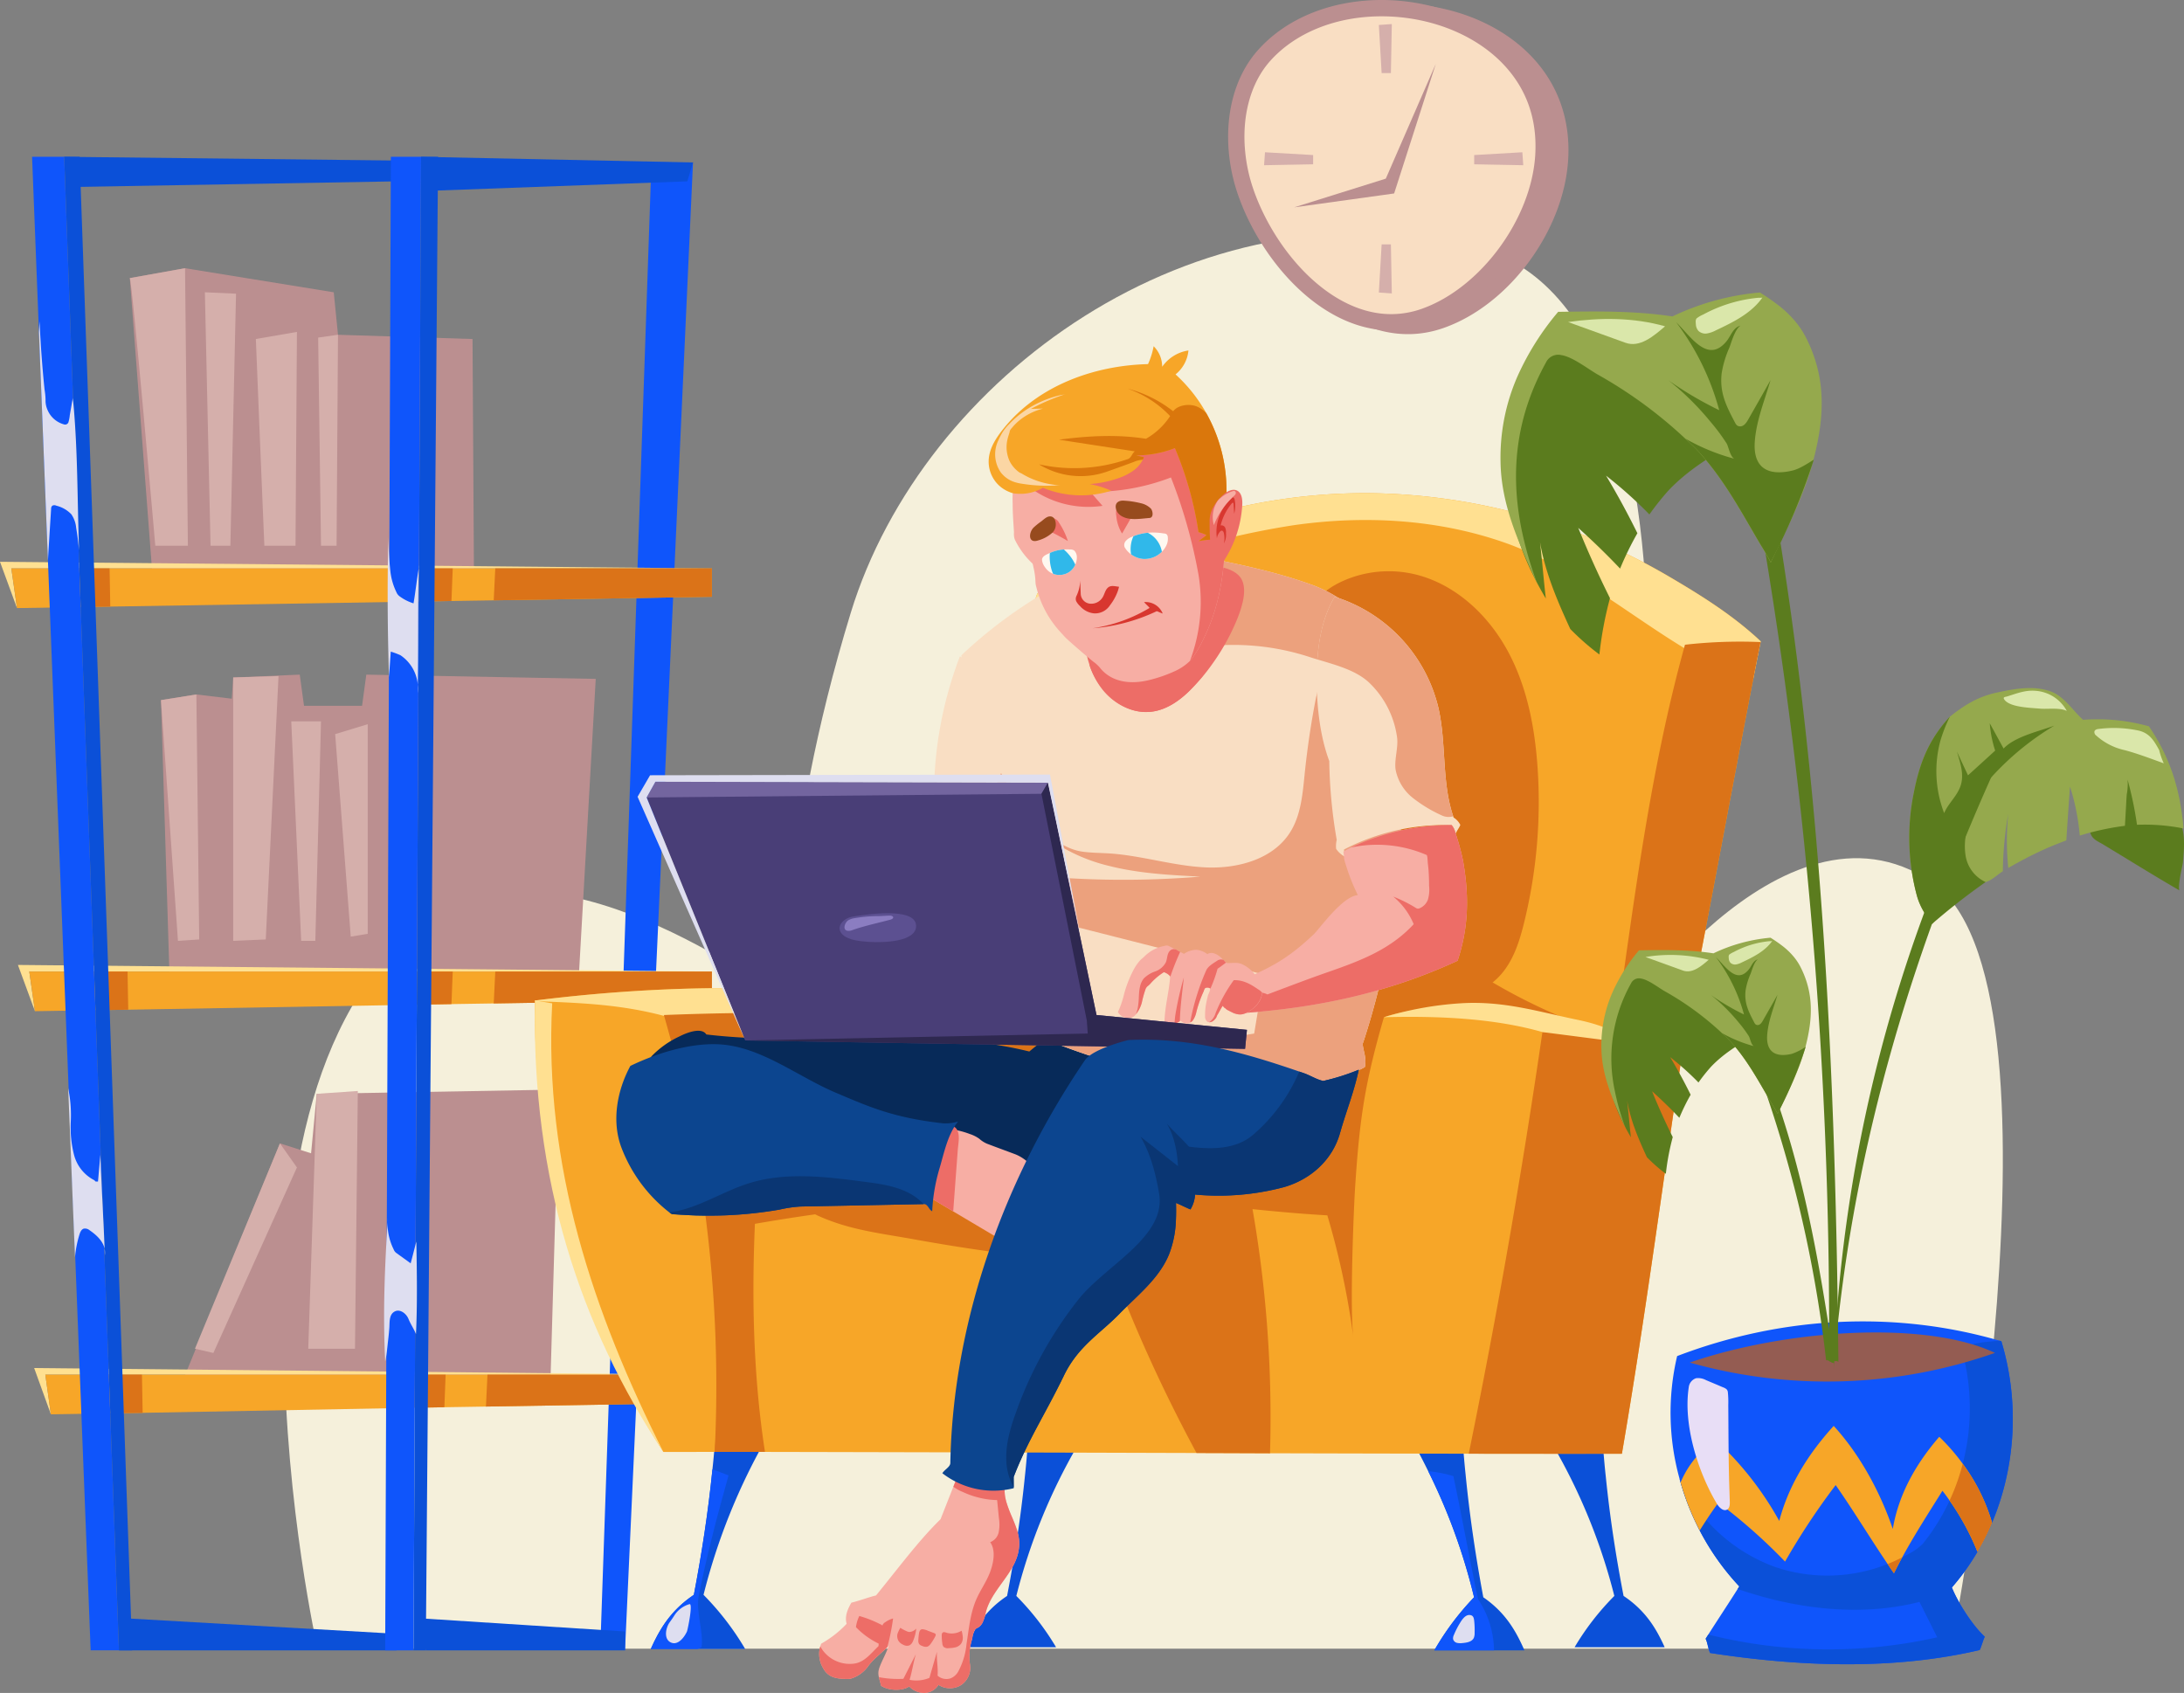 <svg xmlns="http://www.w3.org/2000/svg" width="600" height="465.101" viewBox="0 0 600 465.101">
  <rect x="0" y="0" width="600" height="465.101" fill="#808080" stroke="none"/>
  <g id="Group_31" data-name="Group 31" transform="translate(683.661 -465.007)">
    <path id="Path_8" data-name="Path 8" d="M-630.7,889.829h448.79s35.446-183.635-5.633-210.838-86.627,42.074-86.627,42.074,37.156-198.217-39.14-216.528-151.066,35.86-170.9,100.71-17.548,106.814-17.548,106.814-61.882-47.523-96.9-23.652C-665.8,734.187-630.7,889.829-630.7,889.829Z" transform="translate(34.272 28.116)" fill="#f5f0db"/>
    <g id="Group_17" data-name="Group 17" transform="translate(-683.661 508.084)">
      <path id="Path_9" data-name="Path 9" d="M-655.8,714.239l27.234-66.529,8.559,2.723,1.556-16.341,66.529-1.167-2.334,80.535Z" transform="translate(705.467 -376.665)" fill="#bb8f90"/>
      <path id="Path_10" data-name="Path 10" d="M-656.519,651.459l-2.334-75.478,9.727-1.556,9.726,1.167.389-5.836,18.286-.778,1.167,8.559h15.951l1.167-8.559,63.028,1.167-4.669,82.091Z" transform="translate(703.076 -426.712)" fill="#bb8f90"/>
      <path id="Path_11" data-name="Path 11" d="M-657.429,590.767l-6.225-81.7,15.173-2.723,40.851,6.614,1.167,11.672,36.961,1.167.389,64.584Z" transform="translate(699.318 -475.735)" fill="#bb8f90"/>
      <path id="Path_12" data-name="Path 12" d="M-565.7,490.045l-18.675,408.772-6.744-2.075,14.006-406.7Z" transform="translate(756.084 -488.489)" fill="#0f55fb"/>
      <g id="Group_11" data-name="Group 11" transform="translate(0 111.271)">
        <path id="Path_13" data-name="Path 13" d="M-678.993,564.3l-1.554-10.9H-488.09l-195.571-1.815Z" transform="translate(683.661 -551.591)" fill="#ffe091"/>
        <path id="Path_14" data-name="Path 14" d="M-489.456,552.609V560.4l-59.932.975-11.611.183-6.141.107-87.589,1.432-6.065.091-19.566.32-1.554-10.9Z" transform="translate(685.027 -550.794)" fill="#f7a628"/>
        <path id="Path_15" data-name="Path 15" d="M-663.868,563.093l-6.065.091-.3-10.575h6.171Z" transform="translate(694.166 -550.794)" fill="#db7318"/>
        <path id="Path_16" data-name="Path 16" d="M-611,552.609l-.35,8.945-6.141.107-.091-9.052Z" transform="translate(735.377 -550.794)" fill="#db7318"/>
        <path id="Path_17" data-name="Path 17" d="M-547.64,552.609V560.4l-59.932.975.427-8.762Z" transform="translate(743.211 -550.794)" fill="#db7318"/>
      </g>
      <g id="Group_12" data-name="Group 12" transform="translate(4.93 222.023)">
        <path id="Path_18" data-name="Path 18" d="M-676.228,626.429l-1.554-10.9h187.528L-680.9,613.72Z" transform="translate(680.895 -613.72)" fill="#ffe091"/>
        <path id="Path_19" data-name="Path 19" d="M-491.621,614.737v7.787l-59.932.975-11.611.183-6.141.106-82.659,1.432-6.065.091-19.566.32-1.554-10.9Z" transform="translate(682.262 -612.923)" fill="#f7a628"/>
        <path id="Path_20" data-name="Path 20" d="M-661.1,625.221l-6.065.091-.3-10.575h6.171Z" transform="translate(691.401 -612.923)" fill="#db7318"/>
        <path id="Path_21" data-name="Path 21" d="M-611,614.737l-.35,8.945-6.141.106-.091-9.051Z" transform="translate(730.447 -612.923)" fill="#db7318"/>
        <path id="Path_22" data-name="Path 22" d="M-547.64,614.737v7.787l-59.932.975.427-8.762Z" transform="translate(738.281 -612.923)" fill="#db7318"/>
      </g>
      <g id="Group_13" data-name="Group 13" transform="translate(9.388 332.775)">
        <path id="Path_23" data-name="Path 23" d="M-673.8,688.558l-1.529-10.9h180l-183.067-1.815Z" transform="translate(678.394 -675.848)" fill="#ffe091"/>
        <path id="Path_24" data-name="Path 24" d="M-496.672,676.866v7.787l-58.952.975-11.421.183-6.041.107-76.85,1.432-5.966.091-19.246.32-1.529-10.9Z" transform="translate(679.739 -675.051)" fill="#f7a628"/>
        <path id="Path_25" data-name="Path 25" d="M-658.925,687.35l-5.966.091-.3-10.575h6.071Z" transform="translate(688.728 -675.051)" fill="#db7318"/>
        <path id="Path_26" data-name="Path 26" d="M-612.141,676.866l-.345,8.945-6.041.107-.09-9.052Z" transform="translate(725.179 -675.051)" fill="#db7318"/>
        <path id="Path_27" data-name="Path 27" d="M-549.818,676.866v7.787l-58.952.975.42-8.762Z" transform="translate(732.885 -675.051)" fill="#db7318"/>
      </g>
      <g id="Group_14" data-name="Group 14" transform="translate(8.812)">
        <path id="Path_28" data-name="Path 28" d="M-654.855,899.492h-7.771l-11.734-299.369-2.469-62.8-1.89-48.153h8.823l2.393,65.265,1.508,41.082Z" transform="translate(678.717 -489.171)" fill="#0f55fb"/>
        <path id="Path_29" data-name="Path 29" d="M-658.723,899.5l-15.044-410.328h4.235l14.44,410.328Z" transform="translate(682.592 -489.172)" fill="#0b50d8"/>
        <path id="Path_30" data-name="Path 30" d="M-673.767,489.172l92.337,1.038-1.037,5.706-89.224,1.556Z" transform="translate(682.592 -489.172)" fill="#0b50d8"/>
        <path id="Path_31" data-name="Path 31" d="M-665.328,723.224h76.256l-2.075-4.669-72.625-4.15Z" transform="translate(689.197 -312.896)" fill="#0b50d8"/>
        <path id="Path_32" data-name="Path 32" d="M-668.128,537.87l.005.061c1.105,12.65,1.018,25.388,1.433,38.07q.024.749.05,1.5c-.046-.594-.107-1.2-.184-1.813-.151-1.478-.365-2.956-.61-4.435a7.863,7.863,0,0,0-1.324-3.7,8.408,8.408,0,0,0-4.114-2.362,1.2,1.2,0,0,0-1.112,0,1.138,1.138,0,0,0-.335.914c-.3,4.724-.6,9.464-.87,14.186l-2.469-62.8c.046-.991.107-1.98.169-2.972q.409,9.394,1.371,18.759a19.812,19.812,0,0,1,.275,2.8,5.953,5.953,0,0,0,.045,1.037,6.792,6.792,0,0,0,.549,1.89,6.87,6.87,0,0,0,4.446,3.838.971.971,0,0,0,1.237-.551,9.974,9.974,0,0,0,.381-1.979q.412-2.366.827-4.735a4.988,4.988,0,0,0,.123,1.152Q-668.179,537.3-668.128,537.87Z" transform="translate(679.547 -469.335)" fill="#dedef0"/>
        <path id="Path_33" data-name="Path 33" d="M-673.155,632.719a35.7,35.7,0,0,1,.713,9.181,30.735,30.735,0,0,0,.906,9.156,10.886,10.886,0,0,0,5.621,6.967c.292.458.41.324.954.333q.326-3.682.651-7.364c.308,9.079.923,18.539,1.23,27.618.414-2.968-1.722-5.172-4.189-6.872a1.965,1.965,0,0,0-1.57-.451c-.676.189-1,.941-1.21,1.61a29.057,29.057,0,0,0-1.223,6.287C-671.927,663.557-672.5,648.346-673.155,632.719Z" transform="translate(683.071 -376.827)" fill="#dedef0"/>
      </g>
      <g id="Group_15" data-name="Group 15" transform="translate(105.523)">
        <path id="Path_34" data-name="Path 34" d="M-614.441,489.172-616.516,899.5H-624.3l1.556-410.328Z" transform="translate(624.598 -489.172)" fill="#0f55fb"/>
        <path id="Path_35" data-name="Path 35" d="M-619.932,899.5l2.075-410.328h4.669L-616.56,899.5Z" transform="translate(628.014 -489.172)" fill="#0b50d8"/>
        <path id="Path_36" data-name="Path 36" d="M-618.768,489.172l74.7,1.556-1.556,5.188-70.549,2.594Z" transform="translate(628.925 -489.172)" fill="#0b50d8"/>
        <path id="Path_37" data-name="Path 37" d="M-617.243,723.224h54.728v-5.187l-56.543-3.631Z" transform="translate(628.697 -312.896)" fill="#0b50d8"/>
        <path id="Path_38" data-name="Path 38" d="M-623.75,547.807q.07,4.645.57,9.266a17.419,17.419,0,0,0,1.67,5.822,2.614,2.614,0,0,0,.781,1.063,12.748,12.748,0,0,0,3.917,2.007c.56-3.207.873-6.41,1.433-9.617-.266,11.325-.045,22.934-.312,34.261a10.851,10.851,0,0,0-4.733-10.405,24.177,24.177,0,0,0-2.64-.982q-.241,3.5-.483,6.995C-623.962,572.994-624.028,561.032-623.75,547.807Z" transform="translate(624.894 -443.282)" fill="#dedef0"/>
        <path id="Path_39" data-name="Path 39" d="M-623.45,652.728a15.939,15.939,0,0,0,1.6,8.587,2.192,2.192,0,0,0,.88,1.1c1.262.923,2.535,1.831,3.8,2.747.519-1.9,1.044-4.072,1.563-5.974.144,8.385.3,17.035-.1,25.413-.6-1.489-1.458-2.669-2.059-4.157s-2.307-2.79-3.742-2.071c-1.647.822-1.41,2.947-1.521,4.5q-.115,1.577-.3,3.15c-.25,2.052-.387,4.082-.834,6.1C-624.841,678.738-624.279,666.107-623.45,652.728Z" transform="translate(624.466 -361.167)" fill="#dedef0"/>
      </g>
      <g id="Group_16" data-name="Group 16" transform="translate(35.665 30.606)">
        <path id="Path_40" data-name="Path 40" d="M-663.654,509.065c.777,1.945,7,73.532,7,73.532h8.949l-.779-76.256Z" transform="translate(663.654 -506.341)" fill="#d5afab"/>
        <path id="Path_41" data-name="Path 41" d="M-652.087,510.051l1.556,69.642h5.447l1.556-69.253Z" transform="translate(672.707 -503.437)" fill="#d5afab"/>
        <path id="Path_42" data-name="Path 42" d="M-644.23,518.107c0,1.168,2.333,56.8,2.333,56.8h8.56l.389-58.749Z" transform="translate(678.856 -498.655)" fill="#d5afab"/>
        <path id="Path_43" data-name="Path 43" d="M-634.627,517.377l.778,57.192h4.28l.389-57.97Z" transform="translate(686.371 -498.313)" fill="#d5afab"/>
      </g>
      <path id="Path_44" data-name="Path 44" d="M-658.853,573.59l4.669,66.14,5.836-.389-.778-67.307Z" transform="translate(703.076 -424.321)" fill="#d5afab"/>
      <path id="Path_45" data-name="Path 45" d="M-647.722,569.586v72.365l8.948-.389,3.5-72.365Z" transform="translate(711.787 -426.542)" fill="#d5afab"/>
      <path id="Path_46" data-name="Path 46" d="M-638.774,576.181l2.723,60.3h3.891l1.556-60.3Z" transform="translate(718.791 -421.076)" fill="#d5afab"/>
      <path id="Path_47" data-name="Path 47" d="M-632.008,579.341l4.28,55.636,4.669-.778V576.617Z" transform="translate(724.086 -420.734)" fill="#d5afab"/>
      <path id="Path_48" data-name="Path 48" d="M-630.271,641.219l4.669,6.614L-648.557,698.8l-5.058-1.167Z" transform="translate(707.175 -370.174)" fill="#d5afab"/>
      <path id="Path_49" data-name="Path 49" d="M-633.821,633.922l-2.334,70.031h12.839l.778-70.809Z" transform="translate(720.84 -376.494)" fill="#d5afab"/>
    </g>
    <g id="Group_18" data-name="Group 18" transform="translate(-536.749 600.499)">
      <path id="Path_50" data-name="Path 50" d="M-520.961,729.056a72.071,72.071,0,0,1,10.922,14.1h-24.754c2.294-5.1,5.189-10.026,11.293-14.1,2.039-10.564,3.736-21.4,4.875-32.7.3-2.733.542-5.494.756-8.284l13.66-.227A160.375,160.375,0,0,0-520.961,729.056Z" transform="translate(653.259 -426.096)" fill="#0b50d8"/>
      <path id="Path_51" data-name="Path 51" d="M-427.517,729.056a72.009,72.009,0,0,0-10.924,14.1h24.755c-2.3-5.1-5.191-10.026-11.293-14.1-2.039-10.564-3.737-21.4-4.877-32.7-.3-2.733-.542-5.494-.756-8.284l-13.66-.227A160.442,160.442,0,0,1-427.517,729.056Z" transform="translate(724.104 -426.096)" fill="#0b50d8"/>
      <path id="Path_52" data-name="Path 52" d="M-435.3,744.469h-24.757a74.752,74.752,0,0,1,10.922-14.582,163.451,163.451,0,0,0-12.6-34.649q-1.971-4.011-4.154-7.979l13.657.225c.223,2.9.464,5.753.761,8.576,1.136,11.683,2.84,22.889,4.872,33.827C-440.485,734.1-437.6,739.194-435.3,744.469Z" transform="translate(707.188 -426.556)" fill="#0b50d8"/>
      <path id="Path_53" data-name="Path 53" d="M-568.876,729.884a75.882,75.882,0,0,1,11.445,14.881h-25.938c2.4-5.38,5.437-10.58,11.833-14.881,2.136-11.147,3.915-22.577,5.109-34.5.314-2.884.569-5.8.791-8.742l14.315-.239A169.877,169.877,0,0,0-568.876,729.884Z" transform="translate(615.241 -427.225)" fill="#0b50d8"/>
      <path id="Path_54" data-name="Path 54" d="M-264.454,581.723c-.016.061-.03.134-.045.194q-1.011,5-2.032,10.25c-6.127,31.332-12.79,67.908-18.782,97.894-6.619,44.256-10.817,77.083-17.286,114.854q-21.023.021-42.076-.014-27.274-.046-54.6-.121-10.084-.043-20.185-.073-59.3-.179-118.558-.3h-13.821c-4.706,0-9.4.014-14.1.014A226.568,226.568,0,0,1-601.214,680.56v-.166c41.821-5.228,83.447-4.765,124.7,3.6.627.12,1.269.255,1.9.389-.014-.134-.045-.253-.059-.389-5.991-38.726-1.524-78.5,11.489-115.465,27.955-18.452,60.647-28.344,94.115-27.461A166.209,166.209,0,0,1-290,563.718C-281.04,568.963-272.059,574.551-264.454,581.723Z" transform="translate(601.261 -541.014)" fill="#f7a628"/>
      <path id="Path_55" data-name="Path 55" d="M-429.773,723.754q-10.084-.043-20.185-.073a418.727,418.727,0,0,1-23.591-51.771c-1.988-.15-3.975-.314-5.963-.479-16.12-1.419-32.2-3.571-48.126-6.469-7.111-1.285-14.7-2.226-21.545-4.587-4.2-1.449-9.518-3.7-12.325-7.321-3.5-4.5,6.259-4.631,8.56-4.975q11.79-1.792,23.682-2.674a315.352,315.352,0,0,1,47.363.059q11.768.9,23.427,2.69,5.9.9,11.744,2.018c1.913.373,3.826.761,5.722,1.164.583.12,5.619.866,5.694,1.255A332.251,332.251,0,0,1-429.773,723.754Z" transform="translate(631.764 -459.988)" fill="#db7318"/>
      <path id="Path_56" data-name="Path 56" d="M-470.054,630.307c-1.988,2.929-5.453,4.572-8.949,5.125a39.16,39.16,0,0,1-10.564-.255c-24.937-2.9-50.695-3.153-74.869-9.892-12.625-3.526-23.684-3.9-36.786-4.421V620.7c41.821-5.228,83.447-4.765,124.7,3.6Q-473.162,627.169-470.054,630.307Z" transform="translate(601.268 -481.319)" fill="#ffe091"/>
      <path id="Path_57" data-name="Path 57" d="M-556.338,679.07c-.9,20.723-.433,42.06,2.765,62.663h-13.821c0-2.091.089-1.808.178-3.975A366.527,366.527,0,0,0-581.35,621.71a747.681,747.681,0,0,1,91.277,1.913,149.67,149.67,0,0,1,11.789,39.863c26.731,2.943,53.265,6.619,79.727,11.355A546.5,546.5,0,0,0-556.338,679.07Z" transform="translate(616.821 -478.34)" fill="#db7318"/>
      <path id="Path_58" data-name="Path 58" d="M-528.408,654.831A21.009,21.009,0,0,0-504,658.038a27.12,27.12,0,0,0,10.282-11.393A74.651,74.651,0,0,0-488.529,632c1.07,10.152,10.972,15.4,21.167,15.956s20.023-4.924,26.814-12.546,10.961-17.2,14.407-26.807,6.305-19.484,10.972-28.565c-2.781,14.291-.786,28.474,3.776,42.3,3.344,10.134,8.031,15.373,16.951,20.862a160.377,160.377,0,0,0,15.2,8.257q5.236,2.487,10.642,4.592c-1.264-.472-3.195-.3-4.544-.424l-4.733-.444A79.016,79.016,0,0,1-387,654.25c-1.772-.38-3.3-1.385-5.1-1.683a61.621,61.621,0,0,0-8.979-.5c-6.792-.116-13.956.123-20.438,2.367-5.264,18.242-6.681,27.777-7.918,46.743-.357,5.457-1.528,33.394-.474,41.25a219.376,219.376,0,0,0-7.157-33.558c-21.93-1.234-44.274-4.886-66.205-6.12-5.788-.324-11.792-.709-16.891-3.472-6.788-3.678-10.883-11.117-12.373-18.691S-529.171,662.514-528.408,654.831Z" transform="translate(654.807 -510.468)" fill="#db7318"/>
      <path id="Path_59" data-name="Path 59" d="M-318.865,581.723c-.016.061-.03.134-.045.194q-1.011,5-2.032,10.25c-6.052-1.465-11.819-4.364-17.183-7.532-16.742-9.887-32.622-23.613-51.338-30.121-18.459-6.419-38.6-7.46-57.854-4.681a223.987,223.987,0,0,0-37.361,9.159c-5.594,1.826-11.106,3.9-16.734,5.578-3.3.986-8.58,1.927-9.9,5.678A312.452,312.452,0,0,0-528.7,685.341c-.135-.449-.255-.9-.389-1.346-5.991-38.726-1.524-78.5,11.489-115.465,27.955-18.452,60.647-28.344,94.115-27.461a166.209,166.209,0,0,1,79.069,22.65C-335.451,568.963-326.47,574.551-318.865,581.723Z" transform="translate(655.672 -541.014)" fill="#ffe091"/>
      <path id="Path_60" data-name="Path 60" d="M-377.136,564.029c-6.665,33.364-14.151,74.826-20.814,108.144-6.619,44.256-10.817,77.083-17.286,114.854q-21.023.021-42.076-.014,11.789-57.621,20.245-115.84a139.094,139.094,0,0,1,24.34,3.137c-1.016-2.54-3.139-1.626-4.171-4.166,5.036-35.307,9.444-71.049,18.992-105.383A134.781,134.781,0,0,1-377.136,564.029Z" transform="translate(713.898 -523.125)" fill="#db7318"/>
      <path id="Path_61" data-name="Path 61" d="M-470.378,623.5c15.933-.426,30.829.453,43.537,4.08l24.34,3.137s-3.408-4.166-14.471-6.455-20.6-5.341-32.424-4.578A92.4,92.4,0,0,0-470.378,623.5Z" transform="translate(703.672 -479.534)" fill="#ffe091"/>
      <path id="Path_62" data-name="Path 62" d="M-441.455,554.521c10.266,3.3,18.5,11.473,23.527,21.016s7.106,20.384,7.867,31.141a138.785,138.785,0,0,1-3.692,42.96c-1.326,5.369-3.1,10.879-6.952,14.846-4.79,4.933-12.054,6.662-18.928,6.7-16.448.1-32.49-8.532-42.288-21.743s-13.438-30.576-10.787-46.809a72.641,72.641,0,0,1,12.625-30.143c2.843-4,6.154-7.651,9.254-11.45,2.781-3.41,7.134-5.56,11.288-6.776A31.077,31.077,0,0,1-441.455,554.521Z" transform="translate(685.539 -531.597)" fill="#db7318"/>
      <path id="Path_63" data-name="Path 63" d="M-569.43,740.343c-.358.166-.731.33-1.105.479h-12.833c2.4-5.38,5.437-10.58,11.833-14.881,2.136-11.147,3.915-22.577,5.109-34.5,1.48.553,2.943,1.135,4.423,1.688-3.107,11.07-5.9,21.709-8.173,32.975C-571.074,730.484-568.817,735.906-569.43,740.343Z" transform="translate(615.241 -423.282)" fill="#0f55fb"/>
      <path id="Path_64" data-name="Path 64" d="M-579.793,722.708c2.011,1.054,3.811-1.387,4.531-2.968.177-.383,1.715-7.787.7-7.507a7.291,7.291,0,0,0-4.171,3.12c-.41.645-.829,1.239-1.273,1.857C-581.073,718.692-581.709,721.706-579.793,722.708Z" transform="translate(617.077 -407.016)" fill="#dedef0"/>
      <path id="Path_65" data-name="Path 65" d="M-461.882,740.966a74.75,74.75,0,0,1,10.922-14.582,163.452,163.452,0,0,0-12.6-34.649,36.423,36.423,0,0,1,6.918,1.36c2.36,11.145,4.407,22.65,6.769,33.781a25.962,25.962,0,0,1,4.392,14.09Z" transform="translate(709.011 -423.053)" fill="#0f55fb"/>
      <path id="Path_66" data-name="Path 66" d="M-459.5,719.388a2.031,2.031,0,0,0-.214,1.148,1.445,1.445,0,0,0,1.062,1.02,4.253,4.253,0,0,0,1.54.055c1.191-.1,2.6-.351,3.1-1.44a3.436,3.436,0,0,0,.21-1.382,24.092,24.092,0,0,0-.105-3.168c-.077-.651-.148-1.424-.879-1.647-1.517-.462-2.592,1.38-3.209,2.412A22.8,22.8,0,0,0-459.5,719.388Z" transform="translate(712.005 -405.705)" fill="#dedef0"/>
      <path id="Path_67" data-name="Path 67" d="M-601.2,619.2c-.939,49.226,12.423,89.545,35.277,124.027-19.213-38.209-32.9-78.47-30.535-123.255Z" transform="translate(601.248 -479.821)" fill="#ffe091"/>
    </g>
    <g id="Group_24" data-name="Group 24" transform="translate(-514.339 560.128)">
      <path id="Path_68" data-name="Path 68" d="M-512.673,619.133a49.691,49.691,0,0,1-9.487-1.419,74,74,0,0,1-16.974-6.8c-.941.433-2-.656-1.988-1.7a5.236,5.236,0,0,1,1.316-2.765c1.255-1.733,1.18-3.451,1.241-5.528a107.3,107.3,0,0,1,7.052-34.753c6.888,3.287,13.268,8.337,16.942,15.045a14.963,14.963,0,0,1,.763,1.569c2.854,6.439,2.644,14.329,2.9,21.381a24.959,24.959,0,0,1-2.376,11.475C-512.09,616.295-512.09,617.892-512.673,619.133Z" transform="translate(625.896 -480.957)" fill="#f9dec3"/>
      <path id="Path_69" data-name="Path 69" d="M-520.264,611.839a49.684,49.684,0,0,1-9.487-1.419,2.474,2.474,0,0,0,1.553-2.346,6.074,6.074,0,0,0-1.478-3.362,7.8,7.8,0,0,1-1.7-3.287,7.224,7.224,0,0,1,.808-3.751q2.016-4.885,4.034-9.756c1.194-2.913,2.4-5.811,3.6-8.71.508-1.241,1.016-2.48,1.539-3.72,2.854,6.439,2.644,14.329,2.9,21.381a24.959,24.959,0,0,1-2.376,11.475C-519.681,609-519.681,610.6-520.264,611.839Z" transform="translate(633.487 -473.663)" fill="#eca17d"/>
      <path id="Path_70" data-name="Path 70" d="M-469.424,623.057c-2.968,2.46-5.965,4.765-8.931,7.223-29.1-7.191-58.966-1.164-88.731-4.683-1.271-2.036-5.245-.563-7.364.529a25.789,25.789,0,0,0-7.612,5.382,3.566,3.566,0,0,0-.709,1.314c-.449,1.406-1.041,2.77-1.392,4.205a19.685,19.685,0,0,0,.244,9.84,21.748,21.748,0,0,0,3.433,7.113c4.462,6.057,11.6,9.721,18.955,11.327s14.971,1.346,22.476.843c26.153-1.752,51.363.011,77.541-1.3a144.7,144.7,0,0,0,10.55-14.881c2.289-3.863,4.46-8.1,4.216-12.582-.273-4.981-3.637-9.461-7.97-11.931S-464.447,622.738-469.424,623.057Z" transform="translate(591.809 -436.519)" fill="#072a59"/>
      <path id="Path_71" data-name="Path 71" d="M-415.468,637.435a210.853,210.853,0,0,1-3.3,23.279,209.344,209.344,0,0,1-5.9,22.739c-.194.6-.389,1.2-.6,1.779.253,2.211,1.136,3.943.611,6.35a21.294,21.294,0,0,1-4.9,1.988c-24.428,8.113-56.164.836-81.146-8.92a6.394,6.394,0,0,1-3.3-3.811,15.2,15.2,0,0,1,5.319-5.856v-.044a184.1,184.1,0,0,1,1.494-22.681c.447-3.378,1.03-6.738,1.763-10.011a30.478,30.478,0,0,1-2.719-2.69,16.63,16.63,0,0,0-1.285-1.194,14.451,14.451,0,0,1,2.285-5.081q-2.329-2.219-4.482-4.573c-.838-.911-1.66-1.838-2.451-2.779a93.379,93.379,0,0,1-21.426-47.468,126.308,126.308,0,0,1,33.394-22.725,56.343,56.343,0,0,1,10.084-3.915c1.271-.3,2.556-.583,3.826-.822a42.884,42.884,0,0,1,10.295-.866,38.539,38.539,0,0,1,4.915.6c11.371,2.182,22.921,4.409,33.8,8.353a36.044,36.044,0,0,1,8.382,4.362,36.272,36.272,0,0,1,5.991,5.23,35.083,35.083,0,0,1,3.2,3.943c.464.658.972,1.227,1.48,1.838,1,1.18,1.075,3.034,1.374,4.5.761,3.84,1.433,7.694,1.988,11.58a210.611,210.611,0,0,1,1.956,23.158,1.349,1.349,0,0,1,.016.255A208.6,208.6,0,0,1-415.468,637.435Z" transform="translate(630.291 -493.537)" fill="#f9dec3"/>
      <path id="Path_72" data-name="Path 72" d="M-423.819,629.276a210.868,210.868,0,0,1-3.3,23.279,209.346,209.346,0,0,1-5.9,22.739c-.194.6-.389,1.2-.6,1.779.253,2.211,1.135,3.943.611,6.35a21.3,21.3,0,0,1-4.9,1.988c-24.428,8.113-56.164.836-81.146-8.92a6.394,6.394,0,0,1-3.3-3.811,15.2,15.2,0,0,1,5.319-5.856v-.044c6.664,6.186,15.882,9.173,24.966,9.861,9.592.717,19.185-.868,28.658-2.437q1.345-8.113,2.69-16.2-27.411-6.947-54.82-13.91c-.089-.03-.194-.044-.284-.075a23.745,23.745,0,0,0-1.854-12.7c.389.03.793.061,1.182.075a258.093,258.093,0,0,0,38.293-.3c-8.366-.433-16.808-.866-24.952-2.915a47.5,47.5,0,0,1-16.823-7.635,34.431,34.431,0,0,1-4.856-4.376c.85.508,1.643,1.045,2.4,1.6,3.662,2.631,6.6,5.469,11.25,6.366,2.376.447,5.992.433,8.4.613,8.74.642,17.256,3.407,26.027,3.81s18.5-2.2,23.2-9.607c3.018-4.753,3.465-10.625,4.034-16.211q.7-6.792,1.793-13.537c.4-2.451.836-4.886,1.314-7.321a27.4,27.4,0,0,0,.747-4.109,16.9,16.9,0,0,1,1.032-4.692.281.281,0,0,1,.029-.1,23.564,23.564,0,0,1,2.362-4.856,9.441,9.441,0,0,1,3.182-3.5c1.508-.806,2.793-2.15,4.243-3.093.538-.358,1.091-.7,1.644-1.014a35.082,35.082,0,0,1,3.2,3.943c.464.658.972,1.227,1.48,1.838,1,1.18,1.075,3.034,1.374,4.5.761,3.84,1.433,7.694,1.988,11.58a210.6,210.6,0,0,1,1.956,23.158,1.349,1.349,0,0,1,.016.255A208.6,208.6,0,0,1-423.819,629.276Z" transform="translate(638.642 -485.378)" fill="#eca17d"/>
      <path id="Path_73" data-name="Path 73" d="M-433.994,613.676a10.572,10.572,0,0,1-1.374-3.8c-.417-2.779.777-6.1.4-8.89a25.534,25.534,0,0,0-7.621-15c-4.123-3.945-10.937-5.289-16.361-7.066a67.353,67.353,0,0,0-24.907-3.228,27.188,27.188,0,0,1-27.162-19.08,70.822,70.822,0,0,1,13.94-6.5,38.539,38.539,0,0,1,4.915.6c11.371,2.182,22.921,4.409,33.8,8.354a36.041,36.041,0,0,1,8.382,4.362,37.255,37.255,0,0,1,9.189,9.173c.464.658.972,1.227,1.48,1.838,1,1.18,1.075,3.034,1.374,4.5.761,3.84,1.433,7.694,1.988,11.58A210.6,210.6,0,0,1-433.994,613.676Z" transform="translate(649.459 -493.519)" fill="#eca17d"/>
      <path id="Path_74" data-name="Path 74" d="M-508.218,653.785a64.353,64.353,0,0,1-4.811,17.363,9.827,9.827,0,0,1-1.613,2.808,3.836,3.836,0,0,1-2.838,1.374c-.613-1.6-1.21-3.72-1.824-5.334q-7.038-4.169-14.074-8.352c-2.5-1.48-4.991-2.974-7.5-4.453a15.652,15.652,0,0,0,.105-3.84c-.075-.447-.239-.881-.283-1.33a13.219,13.219,0,0,1,.642-4.378,29.19,29.19,0,0,1,3.6-8.382c.044-.073.105-.164.15-.239.014-.029.119-.029.269-.029.328,0,.866.014.852.014a16.528,16.528,0,0,1,2.271.18c.342.059.686.119,1.045.192a22.707,22.707,0,0,1,3.392,1,9.616,9.616,0,0,1,2.63,1.315,7.669,7.669,0,0,0,2.121,1.358c2.51.957,5.036,1.882,7.56,2.824C-512.775,647.271-510.5,650.513-508.218,653.785Z" transform="translate(625.922 -423.96)" fill="#f7aea4"/>
      <path id="Path_75" data-name="Path 75" d="M-532.109,645.01c-.194,2.6-.389,5.2-.583,7.785-.209,2.913-.433,5.826-.642,8.74-.014.164-.03.314-.045.478-2.5-1.48-4.991-2.973-7.5-4.453a15.652,15.652,0,0,0,.105-3.84c-.075-.447-.239-.881-.283-1.33a13.219,13.219,0,0,1,.642-4.378,29.189,29.189,0,0,1,3.6-8.382c.135-.089.269-.178.419-.267,1.075-.644,2.435-1.241,3.451-.494a2.4,2.4,0,0,1,.717.881C-531.5,641.23-532,643.592-532.109,645.01Z" transform="translate(625.922 -424.329)" fill="#ed6d67"/>
      <path id="Path_76" data-name="Path 76" d="M-474.4,567.218a60.452,60.452,0,0,1-7.2,12.954,50.69,50.69,0,0,1-3.467,4.334c-.6.686-1.225,1.36-1.866,2-2.929,2.943-6.41,5.633-10.505,6.32-5.095.868-10.384-1.613-13.716-5.558a19.759,19.759,0,0,1-2.763-4.318A28.328,28.328,0,0,1-516.471,573a64.055,64.055,0,0,1,.749-14.821c.433-2.735,2.868-3.676,5.243-4.558a37.061,37.061,0,0,1,11.252-2.166c5.856-.269,11.714.508,17.525,1.285,2.6.358,5.35.761,7.337,2.48C-471.094,558.014-473.141,564.006-474.4,567.218Z" transform="translate(645.067 -492.513)" fill="#ed6d67"/>
      <g id="Group_19" data-name="Group 19" transform="translate(102.277)">
        <path id="Path_77" data-name="Path 77" d="M-475.195,593.05a35.032,35.032,0,0,1-3.107,5.319,5.427,5.427,0,0,1-.6.688,14.494,14.494,0,0,1-4.228,2.838,38.526,38.526,0,0,1-6.979,2.407c-4.421,1.105-9.337.85-12.714-2.481a8.938,8.938,0,0,1-.792-.9,9.96,9.96,0,0,0-1.9-1.717c-1.628-1.346-3.257-2.72-4.842-4.109-.806-.7-1.583-1.4-2.374-2.123-.538-.492-1.016-1.061-1.51-1.6a28.325,28.325,0,0,1-4.137-5.649,29.193,29.193,0,0,1-2-4.482c-.267-.777-.492-1.569-.686-2.36a6.864,6.864,0,0,1-.255-1.21c-.029-.672-.059-1.346-.148-2.032-.075-.6-.18-1.2-.3-1.793-.061-.3-.134-.613-.209-.927a2.526,2.526,0,0,0-.166-.611c-.611-.583-1.209-1.21-1.763-1.852A22.923,22.923,0,0,1-527,565.724a4.683,4.683,0,0,1-.239-2.018c-.148-2.585-.373-5.155-.358-7.755a36.274,36.274,0,0,1,1.166-10.683,25.716,25.716,0,0,1,1.838-4.393c3.854-7.261,11.414-12.311,19.454-14.179a42.267,42.267,0,0,1,14.641-.567c.33.045.674.1,1,.178a19.284,19.284,0,0,1,9.592,4.961,26.792,26.792,0,0,1,3.72,4.676,40.483,40.483,0,0,1,2.765,4.8,30.421,30.421,0,0,1,2.852,7.663c.194,1.047.36,2.093.508,3.139.3,2.105.508,4.212.628,6.334C-468.74,569.667-469.8,582.338-475.195,593.05Z" transform="translate(534.206 -512.592)" fill="#f7aea4"/>
        <path id="Path_78" data-name="Path 78" d="M-477.222,592.8a35.032,35.032,0,0,1-3.107,5.319,5.427,5.427,0,0,1-.6.688,45.93,45.93,0,0,0,2.36-23.668,141,141,0,0,0-7.576-26.743,58.955,58.955,0,0,1-22.187,3.929c1.136,1.285,2.257,2.569,3.391,3.87A26.928,26.928,0,0,1-525,551.087a8.85,8.85,0,0,1,3.392-5.991c9.232-7.38,19.08-14.09,29.866-18.93a1.58,1.58,0,0,0,.225-.105,19.284,19.284,0,0,1,9.592,4.961,26.792,26.792,0,0,1,3.72,4.676,40.476,40.476,0,0,1,2.765,4.8,30.421,30.421,0,0,1,2.852,7.663c.194,1.047.36,2.093.508,3.139.3,2.105.508,4.212.627,6.334C-470.767,569.42-471.828,582.091-477.222,592.8Z" transform="translate(536.234 -512.345)" fill="#ed6d67"/>
        <path id="Path_79" data-name="Path 79" d="M-505.986,556.208a11.251,11.251,0,0,1-.458,1.517,14.2,14.2,0,0,1-2.046,3.59,4.864,4.864,0,0,1-4.417,2.2,5.923,5.923,0,0,1-3.8-2,4.981,4.981,0,0,1-1.057-1.36,1.8,1.8,0,0,1,.078-1.406,10.317,10.317,0,0,0,1.011-4.3c.073,1.259.121,2.5.167,3.758a2.834,2.834,0,0,0,2.874,2.663,3.673,3.673,0,0,0,3.225-1.9c.474-.845.649-1.895,1.378-2.533C-508.2,555.713-507.085,556.094-505.986,556.208Z" transform="translate(541.815 -490.128)" fill="#d8372f"/>
        <path id="Path_80" data-name="Path 80" d="M-497.66,560.3a50.091,50.091,0,0,1-17.612,4.7,42.234,42.234,0,0,0,15.65-5.6c-.449-.53-1.075-1.063-1.524-1.592a5.056,5.056,0,0,1,5.125,3.134C-496.455,560.829-497.226,560.429-497.66,560.3Z" transform="translate(543.849 -487.511)" fill="#d8372f"/>
        <path id="Path_81" data-name="Path 81" d="M-498.93,550.829a6.2,6.2,0,0,1-1.128,1.53,6.682,6.682,0,0,1-5.191,1.977,6.536,6.536,0,0,1-3.275-1.268,6.167,6.167,0,0,1-.6-.494,6.269,6.269,0,0,1-.973-1.143,1.578,1.578,0,0,1-.2-.34,1.655,1.655,0,0,1,.217-1.56,3.766,3.766,0,0,1,1.7-1.221,5.541,5.541,0,0,1,.524-.216,14.459,14.459,0,0,1,3.94-.943,13.117,13.117,0,0,1,1.344-.077,18.769,18.769,0,0,1,2.936.248,2.1,2.1,0,0,1,.818.185,1.14,1.14,0,0,1,.387.865A4.15,4.15,0,0,1-498.93,550.829Z" transform="translate(547.656 -495.9)" fill="#fff8f0"/>
        <path id="Path_82" data-name="Path 82" d="M-513.5,551.885a5,5,0,0,1-.433,2.009,4.821,4.821,0,0,1-1.87,2.132,4.857,4.857,0,0,1-4.2.369,5.519,5.519,0,0,1-.54-.246,4.921,4.921,0,0,1-1.808-1.715,3.81,3.81,0,0,1-.725-1.947c.077-1,1.39-1.467,2.178-1.824.014,0,.03-.014.046-.014a10.917,10.917,0,0,1,2.7-.82,9.425,9.425,0,0,1,1.112-.123,9.648,9.648,0,0,1,1.638,0,1.819,1.819,0,0,1,1.2.308A2.59,2.59,0,0,1-513.5,551.885Z" transform="translate(537.739 -493.867)" fill="#fff8f0"/>
        <path id="Path_83" data-name="Path 83" d="M-500.831,552.324a6.682,6.682,0,0,1-5.191,1.977,6.536,6.536,0,0,1-3.275-1.268,8.451,8.451,0,0,1,.355-4.248,6.2,6.2,0,0,1,.308-.725,14.458,14.458,0,0,1,3.94-.943A7.2,7.2,0,0,1-500.831,552.324Z" transform="translate(548.429 -495.866)" fill="#30b8ea"/>
        <path id="Path_84" data-name="Path 84" d="M-514.857,553.878a4.822,4.822,0,0,1-1.87,2.132,4.857,4.857,0,0,1-4.2.369,4.657,4.657,0,0,1-.232-.494,12.619,12.619,0,0,1-.7-5.02c.016-.078.016-.155.032-.217.014,0,.03-.014.046-.014a10.919,10.919,0,0,1,2.7-.82,9.45,9.45,0,0,1,1.112-.123l.31.308a12.071,12.071,0,0,1,2.686,3.6C-514.934,553.693-514.887,553.786-514.857,553.878Z" transform="translate(538.663 -493.852)" fill="#30b8ea"/>
        <path id="Path_85" data-name="Path 85" d="M-465.956,558.409a6.089,6.089,0,0,1-.972,2.72,19.888,19.888,0,0,0-2.957,10.4,15.82,15.82,0,0,0-3.736.419c.718-.567,1.449-1.135,2.182-1.688a9.934,9.934,0,0,0-2.2-.808,95.53,95.53,0,0,0-6.485-23.1,29.572,29.572,0,0,1-10.653,2c.747.164,1.419.342,2.152.492a5.71,5.71,0,0,1-.314.688,8.38,8.38,0,0,1-2.569,2.988,15.811,15.811,0,0,1-4.228,2.121,29.09,29.09,0,0,1-7.815,1.585,26.74,26.74,0,0,1,5.933,1.838,27.585,27.585,0,0,1-18.768-.808,12.533,12.533,0,0,1-3.451,1.36,12.024,12.024,0,0,1-2.838.3c-.463,0-.941-.028-1.4-.075a4.906,4.906,0,0,1-1.3-.342,9.363,9.363,0,0,1-1.4-.658,8.833,8.833,0,0,1-2.465-2.062,9,9,0,0,1-2.046-6.125c.164-3.437,2.255-6.455,4.451-9.115,9.428-11.4,24.549-16.9,39.325-17.258a20.8,20.8,0,0,0,1.54-4.915,7.893,7.893,0,0,1,2.346,5.647,10.746,10.746,0,0,1,7.216-4.482,9.576,9.576,0,0,1-3.542,6.574,42.272,42.272,0,0,1,8.457,10.667A43.215,43.215,0,0,1-465.956,558.409Z" transform="translate(531.303 -518.367)" fill="#f7a628"/>
        <path id="Path_86" data-name="Path 86" d="M-516.136,551.138a20.692,20.692,0,0,0-2.467-5.088,2.3,2.3,0,0,0-1.378-1.152,3.253,3.253,0,0,0-2.234.961c-.437.358-.863.913-.517,1.472a3.628,3.628,0,0,0,1.529,1.077c.77.387,1.542.77,2.3,1.178Q-517.5,550.333-516.136,551.138Z" transform="translate(537.913 -497.616)" fill="#ed6d67"/>
        <path id="Path_87" data-name="Path 87" d="M-517.9,547.367a3.156,3.156,0,0,1-.833,1.651,9.77,9.77,0,0,1-3.995,2.184c-2.733.9-2.612-2.093-1.25-3.512a18.822,18.822,0,0,1,2.164-1.743c.645-.5,1.414-1.284,2.259-1.349C-518.074,544.48-517.7,546.247-517.9,547.367Z" transform="translate(536.302 -497.843)" fill="#974b1e"/>
        <path id="Path_88" data-name="Path 88" d="M-510,550.521l2.852-5a1.348,1.348,0,0,0,.246-1.175,1.294,1.294,0,0,0-.8-.577,13.977,13.977,0,0,0-2.44-.674c-.471-.08-1.095-.141-1.35.362a4.745,4.745,0,0,0-.1,2.218,11.089,11.089,0,0,0,.46,2.362A10.615,10.615,0,0,0-510,550.521Z" transform="translate(546.668 -499.058)" fill="#ed6d67"/>
        <path id="Path_89" data-name="Path 89" d="M-502.443,546.93c-2.742.217-5.761.815-7.942-.7a3.163,3.163,0,0,1-1.291-1.963c-.28-1.506.775-2.232,2.333-2.088a24.372,24.372,0,0,1,4.507.692,5.592,5.592,0,0,1,2.8,1.5C-501.534,544.98-501.191,546.832-502.443,546.93Z" transform="translate(546.63 -499.746)" fill="#974b1e"/>
        <path id="Path_90" data-name="Path 90" d="M-472.041,553.3a6.089,6.089,0,0,1-.972,2.72,19.889,19.889,0,0,0-2.957,10.4,15.813,15.813,0,0,0-3.736.419c.718-.567,1.449-1.135,2.182-1.688a9.931,9.931,0,0,0-2.2-.808,95.53,95.53,0,0,0-6.485-23.1,29.572,29.572,0,0,1-10.653,2c.747.164,1.419.342,2.152.492a5.707,5.707,0,0,1-.314.688,7.562,7.562,0,0,0-2.54.642c-2.613.971-4.9,1.793-7.53,2.72a21.783,21.783,0,0,1-18.438-2.077,44.9,44.9,0,0,0,24.31-1.421c1.075-.358,1.121-1.449,2-2.152q-10.42-1.591-20.843-3.2c8.008-1.061,15.928-1.51,23.905-.255a19.343,19.343,0,0,0,6.635-6.23,29.48,29.48,0,0,0-11.73-7.56,34.2,34.2,0,0,1,12.566,6.23c1.36-1.793,4.617-2.166,6.649-1.239a7.571,7.571,0,0,1,2.449,1.777A43.214,43.214,0,0,1-472.041,553.3Z" transform="translate(537.388 -513.257)" fill="#da770c"/>
        <path id="Path_91" data-name="Path 91" d="M-520.5,550.691l-.314-.034q-1.15-.128-2.287-.317a10.815,10.815,0,0,1-2.3-.579,7.791,7.791,0,0,1-3.4-2.562,8.771,8.771,0,0,1-.861-8.223,22.421,22.421,0,0,1,1.2-2.431,12.358,12.358,0,0,1,2.066-2.61,25.306,25.306,0,0,1,2.528-2.348,27.852,27.852,0,0,1,6.011-3.7,28.914,28.914,0,0,1,3.371-1.285q.866-.27,1.752-.487c.565-.139,1.207-.191,1.752-.371a59.542,59.542,0,0,0-9.493,4.059l3.344-.084a16.843,16.843,0,0,0-4.658,1.936,15.707,15.707,0,0,0-2.8,2.155,14.288,14.288,0,0,0-1.164,1.276,3.049,3.049,0,0,0-.5.676,1.828,1.828,0,0,0-.053.28c-.153.651-.417,1.284-.563,1.94a9.229,9.229,0,0,0,.567,6.241c.05.094.1.191.155.285a8.563,8.563,0,0,0,2.455,2.726c.2.141.447.2.661.326.283.169.567.341.858.5.581.321,1.182.617,1.8.884a22.265,22.265,0,0,0,3.854,1.271c.663.153,1.337.278,2.014.373a9.765,9.765,0,0,0,2.007.187c-1.228.1-2.464.148-3.7.144C-517.63,550.916-519.069,550.839-520.5,550.691Z" transform="translate(532.101 -512.593)" fill="#fbd6a4"/>
        <path id="Path_92" data-name="Path 92" d="M-493.112,541.538c.98-.767,2.3-1.385,3.408-.833,1.312.652,1.512,2.478,1.426,3.981a31.377,31.377,0,0,1-5.373,15.8c-.36.526-.936,1.105-1.512.859a1.445,1.445,0,0,1-.649-.881c-1.408-3.677-1.43-7.466-1.435-11.343A7.926,7.926,0,0,1-496.085,545,11.909,11.909,0,0,1-493.112,541.538Z" transform="translate(557.958 -501.049)" fill="#ed6d67"/>
        <path id="Path_93" data-name="Path 93" d="M-491.317,546.145q-.088-1.334-.176-2.667c-.011-.16-.078-.372-.239-.36a.312.312,0,0,0-.187.128,14.905,14.905,0,0,0-3.121,6.123,1.109,1.109,0,0,1,1.259.638,3.143,3.143,0,0,1,.207,1.513,4.732,4.732,0,0,1-.574,2.779,6.431,6.431,0,0,0,.007-2.777c-.073-.332-.259-.726-.6-.724a.729.729,0,0,0-.521.33,3.434,3.434,0,0,0-.8,1.783,12.239,12.239,0,0,1,4.105-11.029c-.034-.2.28-.271.453-.175a.745.745,0,0,1,.3.5A8.5,8.5,0,0,1-491.317,546.145Z" transform="translate(558.781 -500.132)" fill="#d8372f"/>
        <path id="Path_94" data-name="Path 94" d="M-494.75,542.548a8.028,8.028,0,0,0-1.706,7.5,21.408,21.408,0,0,1,5.466-7.959,1.832,1.832,0,0,0,.515-.633.59.59,0,0,0-.2-.727.824.824,0,0,0-.624.014,9.039,9.039,0,0,0-4.143,2.7Z" transform="translate(558.336 -500.912)" fill="#f7aea4"/>
      </g>
      <path id="Path_95" data-name="Path 95" d="M-485.818,572.021c-1.027,1.171-2.2,2.444-2.4,2.649-2.685,2.7-6.086,5.082-9.9,5.731-7.106,1.209-13.249-3.8-16.423-9.755a17.007,17.007,0,0,1-1.118-2.6c-.075-.226-.134-.506.036-.674.221-.219.592-.032.831.167a20.64,20.64,0,0,1,2.4,2.512c.358.421.722.836,1.086,1.251a2.048,2.048,0,0,1,.2.262,2.614,2.614,0,0,0,.576.781,6.852,6.852,0,0,0,2.285,1.234,8.873,8.873,0,0,0,2.2.4,17.926,17.926,0,0,0,5.5-.744,64.566,64.566,0,0,0,7.364-2.38,24.823,24.823,0,0,1,4.435-1.478,6.655,6.655,0,0,1,4.547.587A10.42,10.42,0,0,1-485.818,572.021Z" transform="translate(645.759 -480.087)" fill="#ed6d67"/>
      <path id="Path_96" data-name="Path 96" d="M-494.773,647.171c-2.826,3.437-3.84,8.532-5.066,12.716a49.253,49.253,0,0,0-2.061,11.953c-1.016-.508-1.152-1.988-2.287-1.971h-.059l-18.079.358c-4.228.089-8.457.164-12.685.253-1.061.016-2.121.03-3.168.061a34.776,34.776,0,0,0-5.647.836,113.619,113.619,0,0,1-15.09,1.585c-2.629.089-5.275.1-7.9.03-1.225-.046-2.451-.105-3.661-.18-.628-.03-1.239-.075-1.852-.12-.059-.014-.612-.014-.956-.061a.474.474,0,0,1-.255-.045,41,41,0,0,1-13.685-18.094c-2.8-7.277-1.3-15.734,2.4-22.591,7.068-3.407,15.823-6.17,23.668-5.961,11.862.33,21.887,8.712,32.81,13.343,9.1,3.854,15.764,6.872,29.494,8.4A11.839,11.839,0,0,0-494.773,647.171Z" transform="translate(588.677 -434.185)" fill="#0c458f"/>
      <path id="Path_97" data-name="Path 97" d="M-510.654,653.939l-18.079.358c-4.229.089-8.457.164-12.685.253-1.061.016-2.121.03-3.168.061a34.775,34.775,0,0,0-5.647.836,113.63,113.63,0,0,1-15.09,1.585c-2.629.089-5.275.1-7.9.03-1.225-.046-2.451-.105-3.661-.18-.628-.03-1.239-.075-1.852-.12-.059-.014-.611-.014-.956-.061a8.529,8.529,0,0,1-.791-.492c7.635-.957,14.268-5.589,21.59-7.919,10.25-3.273,21.336-1.882,32-.479,3.99.524,8.068,1.077,11.683,2.825A15.1,15.1,0,0,1-510.654,653.939Z" transform="translate(595.085 -418.256)" fill="#0a3673"/>
      <path id="Path_98" data-name="Path 98" d="M-441.282,619.652c-.358.881-.911,1.494-1.269,2.376a4.387,4.387,0,0,0-.464-1.3,5.71,5.71,0,0,0-.658-1,59.6,59.6,0,0,0-29.583,6.694c.134.731.075,1.194.194,1.913v.014a6.565,6.565,0,0,1-2.346-2.137,7.523,7.523,0,0,1,.164-2.465,136.729,136.729,0,0,1-2.046-21.648c-2.526-6.769-3.481-15-3.451-22.7,0-1.733.059-3.465.194-5.214.417-6.036,1.674-12.058,4.736-17.2.314.089.642.194.956.3.344.1.7.223,1.046.358a42.217,42.217,0,0,1,26.52,29.911c2.21,9.772.852,20.231,4.048,29.718a3.154,3.154,0,0,0,.105.344A5.08,5.08,0,0,1-441.282,619.652Z" transform="translate(673.152 -488.14)" fill="#f9dec3"/>
      <path id="Path_99" data-name="Path 99" d="M-443.325,617.276a4.374,4.374,0,0,1-3.212-.269,38.177,38.177,0,0,1-7.888-4.781,13.051,13.051,0,0,1-4.722-7.724c-.417-2.779.777-6.1.4-8.89a25.534,25.534,0,0,0-7.621-15c-3.615-3.451-9.279-4.915-14.268-6.425.417-6.036,1.674-12.058,4.736-17.2.314.089.642.194.956.3.344.1.7.223,1.046.358a42.217,42.217,0,0,1,26.52,29.911C-445.163,597.33-446.521,607.789-443.325,617.276Z" transform="translate(673.238 -488.14)" fill="#eca17d"/>
      <g id="Group_21" data-name="Group 21" transform="translate(137.8 131.548)">
        <path id="Path_100" data-name="Path 100" d="M-431.16,629.434c-19.1,8.851-38.644,12.978-59.574,14.418-.652.045-1.262.061-1.915.077a7.439,7.439,0,0,1-1.984-5.271,1.931,1.931,0,0,1,.715-1.546,18.069,18.069,0,0,1,5.535-3.268c7-3.146,11.145-5.5,17.686-11.651,1.556-1.462,7.872-10.473,12.127-10.783a56.857,56.857,0,0,1-3.3-8.33,16.243,16.243,0,0,1-.455-1.617c-.048-.332.018.244-.014-.132a17.981,17.981,0,0,0-.2-1.866c.706-.4,1.346-.779,2.08-1.123a64.059,64.059,0,0,1,27.656-6.18,5.065,5.065,0,0,1,.651,1,67.087,67.087,0,0,1,2.465,8.674C-427.981,611.433-428.063,620.125-431.16,629.434Z" transform="translate(524.477 -592.161)" fill="#f7aea4"/>
        <path id="Path_101" data-name="Path 101" d="M-432.861,629.434c-19.1,8.853-38.632,12.976-59.585,14.418a4.868,4.868,0,0,1,.257-2.325c1.3-2.546,4.341-4.241,7.077-2.831,5.5-2.064,10.865-4.127,16.436-6.072,8.89-3.1,17.217-6.154,23.755-13.229a19.486,19.486,0,0,0-5.617-7.578,38.144,38.144,0,0,1,5.936,2.94c.46.3.758.494,1.294.264a4.111,4.111,0,0,0,2.282-2.351,9.7,9.7,0,0,0,.33-3.813c.009-1.328-.059-2.97-.148-4.31-.045-.677-.182-1.62-.219-2.15s-.084-1.92-.307-2.014a34.31,34.31,0,0,0-20.8-2.048,64.293,64.293,0,0,1,27.665-6.173,5.137,5.137,0,0,1,.649,1,67.082,67.082,0,0,1,2.465,8.674C-429.683,611.433-429.765,620.125-432.861,629.434Z" transform="translate(526.179 -592.161)" fill="#ed6d67"/>
        <g id="Group_20" data-name="Group 20" transform="translate(0 33.09)">
          <path id="Path_102" data-name="Path 102" d="M-471.791,623.631a1.081,1.081,0,0,1,.005.2c-.184,2.51-2.257,4.357-4.291,5.389s-3.547.082-5.257-.806c-.3-.157-.5-.455-.711-.54s-.513-.627-.567-.549c-.471.7-.929,1.672-1.43,2.46-.168.264-.2.542-.389.841a3.3,3.3,0,0,1-.9.9,1.516,1.516,0,0,1-.991.267c-.319-.062-.232.1-.56-.194a1.839,1.839,0,0,1-.551-1.474,17.672,17.672,0,0,1,.141-2.537,27.946,27.946,0,0,1,.681-3.221c.061-.212.692-1.442.515-1.774s-1.011-.315-1.28-.189-.36.715-.431.872a33.441,33.441,0,0,0-2.022,5.708,6.128,6.128,0,0,1-.989,2.364,2.2,2.2,0,0,1-.66.528,2.2,2.2,0,0,1-.692.251,1.99,1.99,0,0,1-.749-.034,3.8,3.8,0,0,1-1.264-.7c-.091-.134-.116.086-.187.132a10.576,10.576,0,0,1-1.533.832c-.045.02-.064.059-.116.053a6.012,6.012,0,0,1-2.569-.677c.082-3.728,1.045-7.519,1.447-11.186.045-.412.073-.8.082-1.036s.094-.25.032-.332a3.71,3.71,0,0,0-1.722-1.136,17.093,17.093,0,0,0-3.649,3.088,5.575,5.575,0,0,1-.645.631,2.235,2.235,0,0,0-.7.816A26.211,26.211,0,0,0-504.8,626.4a10.752,10.752,0,0,1-1.554,3.105c-.39.549.127-.13-.116.159a2.448,2.448,0,0,1-.874.74,3.227,3.227,0,0,1-4.032-1.4,25.956,25.956,0,0,0,1.711-5.025,32.652,32.652,0,0,1,2.524-6.453,12.477,12.477,0,0,1,1.4-2.168,5.3,5.3,0,0,1,.973-1.025,8.061,8.061,0,0,0,.734-.667,11.418,11.418,0,0,1,1.651-1.326,10.914,10.914,0,0,1,3.934-1.54,1.835,1.835,0,0,1,.754-.05,3.61,3.61,0,0,1,.654.3c.264.119,1.02.517,1.2.6s.086.048.119.066c.474.241,1.013.524,1.43.743s.674.34,1.055.553a6.225,6.225,0,0,1,3.4-1.107,5.771,5.771,0,0,1,3.023,1.18,2.221,2.221,0,0,1,1.866-.2,5.42,5.42,0,0,1,2.38,1.674,9.156,9.156,0,0,0,.882.816c.178.141.13.152.2.155,1.556.091,2.92-.333,4.4.419A9.573,9.573,0,0,1-471.791,623.631Z" transform="translate(511.376 -610.723)" fill="#f7aea4"/>
          <path id="Path_103" data-name="Path 103" d="M-499.207,619.025c-.046-.086.086-.223.021-.3a3.924,3.924,0,0,0-1.729-1.121,17.023,17.023,0,0,0-3.649,3.088,5.852,5.852,0,0,1-.644.631,2.177,2.177,0,0,0-.7.817,29.7,29.7,0,0,0-1.07,3.834,8.4,8.4,0,0,1-1.626,3.2c-.011.012,0-.009.005-.03a9.071,9.071,0,0,0,.563-2.045,21.088,21.088,0,0,0,.233-2.48c.086-1.872.18-3.865,1.43-5.348a8.34,8.34,0,0,1,3.193-1.909,5.279,5.279,0,0,0,2.8-2.451c.474-1.155.282-2.319,1.127-3.187a1.477,1.477,0,0,1,1.378-.41c.5.084.952.547,1.442.7A70.635,70.635,0,0,0-499.207,619.025Z" transform="translate(513.542 -610.28)" fill="#ed6d67"/>
          <path id="Path_104" data-name="Path 104" d="M-500.06,615.657c-.423,3.99-.991,7.979-1.1,11.992a9.01,9.01,0,0,1-1.533.859,8.511,8.511,0,0,0,.132-.947c.028-.453.078-1.064.169-1.615.358-2.2.822-4.441,1.357-6.628C-500.741,618.1-500.428,616.86-500.06,615.657Z" transform="translate(518.169 -606.862)" fill="#ed6d67"/>
          <path id="Path_105" data-name="Path 105" d="M-490.353,613.714c-.811.567-1.551,1.173-2.371,1.7a37.783,37.783,0,0,1-1.948,5.44c-.462-.33-1.316-.342-1.555.025a2.822,2.822,0,0,0-.3.711,33.051,33.051,0,0,0-2.016,5.694,6.314,6.314,0,0,1-.982,2.357,1.694,1.694,0,0,1-.635.5c-.125.021-.055-.214-.037-.3a64.927,64.927,0,0,1,4.316-13.888c.578-1.344,2.173-2.116,3.284-2.893a2.01,2.01,0,0,1,1.317-.123C-490.925,612.979-490.719,613.612-490.353,613.714Z" transform="translate(520.095 -609.031)" fill="#ed6d67"/>
          <path id="Path_106" data-name="Path 106" d="M-482.816,619.4c.127.223.037.184.032.237-.271,2.51-2.248,4.36-4.284,5.4s-3.547.078-5.257-.8c-.3-.155-.5-.455-.711-.54s-.513-.627-.567-.549c-.471.7-.927,1.67-1.43,2.46-.169.266-.193.538-.39.841a3.334,3.334,0,0,1-.9.9,1.762,1.762,0,0,1-1.007.276,4.576,4.576,0,0,0,1.813-2.569,41.966,41.966,0,0,1,4.972-8.983c2.651-.094,4.63,1.1,6.733,2.531A4.171,4.171,0,0,1-482.816,619.4Z" transform="translate(522.367 -606.542)" fill="#ed6d67"/>
        </g>
      </g>
      <g id="Group_22" data-name="Group 22" transform="translate(5.84 117.677)">
        <path id="Path_107" data-name="Path 107" d="M-419.089,653.648l-.508,5.215-137.325-2.3L-584.01,589.8l2.42-4.318,107.831.254,13.343,63.829Z" transform="translate(586.49 -583.514)" fill="#493e77"/>
        <path id="Path_108" data-name="Path 108" d="M-584.01,589.809l108.467-1.017,1.78-3.052-107.831-.254Z" transform="translate(586.49 -583.514)" fill="#73659f"/>
        <path id="Path_109" data-name="Path 109" d="M-430.981,653.536l-.508,5.215-137.325-2.3,94.1-1.9-.254-3.571-12.461-62.3,1.778-3.048,13.343,63.829Z" transform="translate(598.382 -583.403)" fill="#2e2850"/>
        <path id="Path_110" data-name="Path 110" d="M-546.081,613.629c3.651.226,13.04.08,12.824-4.526-.244-5.245-14.553-2.9-17.514-2.4-2.467.413-4.906,2.922-2.535,5.039,1.624,1.449,4.687,1.686,6.754,1.856C-546.409,613.608-546.252,613.619-546.081,613.629Z" transform="translate(609.764 -567.656)" fill="#5c5091"/>
        <path id="Path_111" data-name="Path 111" d="M-552.73,610.276l.089.016a2.751,2.751,0,0,0,1.341-.216c3.378-1.193,7.027-1.931,10.5-2.877.515-.141,1.057-.676.274-1a1.459,1.459,0,0,0-.583-.08c-1.054.016-2.08.125-3.141.127a37.648,37.648,0,0,0-6.346.553,5.111,5.111,0,0,0-1.909.619C-553.306,607.93-554.2,609.95-552.73,610.276Z" transform="translate(610.356 -567.366)" fill="#8b7dc1"/>
        <path id="Path_112" data-name="Path 112" d="M-555.833,657.427l-27.089-66.753,2.416-4.323,107.835.255,9.151,43.17-8.583-45.4-109.866.191-3.433,5.913Z" transform="translate(585.401 -584.38)" fill="#dedef0"/>
      </g>
      <g id="Group_23" data-name="Group 23" transform="translate(55.72 304.121)">
        <path id="Path_113" data-name="Path 113" d="M-502.458,713.957c-.134,7.426-7.4,11.849-9.159,18.662a11.94,11.94,0,0,1-.941,2.957,3.6,3.6,0,0,1-.941,1.121c-.328.255-.792.374-1.061.672a6.633,6.633,0,0,0-.807,2.571,15.874,15.874,0,0,0-.628,7.036,5.7,5.7,0,0,1-2.419,5.678,5.771,5.771,0,0,1-6.216-.044,4.728,4.728,0,0,1-3.69,2.212,5.684,5.684,0,0,1-4.364-1.779c-1.972,1.36-5.767,1.152-7.739-.194-.15-.822-.433-1.583-.583-2.344a4.222,4.222,0,0,1-.045-1.988c.462-1.9,2.21-4.706,2.674-6.6-.105.119-.208.225-.314.33-1.688,1.733-3.615,3.093-5.095,5a9.123,9.123,0,0,1-5.156,3.721c-3.123.075-5.886-.12-7.336-2.868a7.491,7.491,0,0,1-.838-6.05v-.016c.075-.239.15-.478.241-.731a29.227,29.227,0,0,0,7.006-5.469c-.581-1.972.255-4.02,1.3-5.8,2.166-.522,4.617-1.465,6.783-2,6.275-7.68,11.728-15.092,17.719-20.934,1.166-2.973,2.346-5.947,3.512-8.919q1.815-4.6,3.631-9.206a22.122,22.122,0,0,1,7.5,1.3c.6.208,1.18.417,1.735.656a5.5,5.5,0,0,1,.12,1.166.141.141,0,0,0,.014.075c.194,1.733.522,3.451.866,5.17.239,1.135.164,2.316.344,3.467a13.808,13.808,0,0,0,.464,1.927,36.653,36.653,0,0,0,1.4,3.676C-503.474,708.817-502.4,711.3-502.458,713.957Z" transform="translate(557.42 -688.968)" fill="#f7aea4"/>
        <path id="Path_114" data-name="Path 114" d="M-509.664,712.55c-.134,7.426-7.4,11.849-9.159,18.662a11.944,11.944,0,0,1-.941,2.957,3.6,3.6,0,0,1-.941,1.121c-.328.255-.792.374-1.061.672a6.631,6.631,0,0,0-.808,2.571,15.877,15.877,0,0,0-.627,7.036,5.7,5.7,0,0,1-2.419,5.678,5.77,5.77,0,0,1-6.216-.044,4.727,4.727,0,0,1-3.69,2.212,5.684,5.684,0,0,1-4.364-1.779c-1.972,1.36-5.767,1.15-7.738-.2-.15-.822-.433-1.583-.583-2.346a28,28,0,0,0,6.722.451c1.152-2.257,2.287-4.512,3.437-6.769-.7,2.3-1.03,4.736-1.733,7.052a9.492,9.492,0,0,0,5.453-.538c.688-2.4,1.391-4.8,2.077-7.2-.178,2.077.358,4.512.164,6.589a3.66,3.66,0,0,0,3.587.733,4.269,4.269,0,0,0,2.257-2.2A19.739,19.739,0,0,0-524.143,740c.658-4.154,1.016-8.427,2.69-12.281,1.105-2.526,2.749-4.8,3.735-7.366.988-2.585,1.69-6.113.075-8.353a3.72,3.72,0,0,0,2.346-2.763,10.731,10.731,0,0,0,.061-3.781c-.374-3.824-.763-7.649-1.135-11.475a3.8,3.8,0,0,1,1.613-3.212c.194,1.733.522,3.451.866,5.17.239,1.135.164,2.316.344,3.467a13.8,13.8,0,0,0,.464,1.927,36.665,36.665,0,0,0,1.4,3.676C-510.68,707.411-509.6,709.89-509.664,712.55Z" transform="translate(564.627 -687.561)" fill="#ed6d67"/>
        <path id="Path_115" data-name="Path 115" d="M-537.107,714.435a62.7,62.7,0,0,1-1.583,7.876c-1.688,1.733-3.615,3.093-5.095,5a9.122,9.122,0,0,1-5.156,3.72c-3.123.075-5.886-.12-7.336-2.868a7.491,7.491,0,0,1-.838-6.05,9.2,9.2,0,0,0,3.781,3.735,9.189,9.189,0,0,0,5.558.986c2.824-.389,4.587-2.81,6.649-4.781a2.349,2.349,0,0,0,.045-.433c.03-.3.059-.6.089-.881.075-.583.15-1.166.269-1.749a20.616,20.616,0,0,1,.761-2.809,1.645,1.645,0,0,1,.688-.7A6.645,6.645,0,0,1-537.107,714.435Z" transform="translate(557.42 -669.037)" fill="#ed6d67"/>
        <path id="Path_116" data-name="Path 116" d="M-544.98,721.889a21.682,21.682,0,0,1-6.77-4.77,9.815,9.815,0,0,1,.927-3.064,31.9,31.9,0,0,1,5.681,2.228,2.334,2.334,0,0,1,1.079.863,2.436,2.436,0,0,1,.137,1.431C-544.051,719.732-544.849,720.734-544.98,721.889Z" transform="translate(561.858 -669.335)" fill="#ed6d67"/>
        <path id="Path_117" data-name="Path 117" d="M-540.162,716.086a2.783,2.783,0,0,1-1.865.938,2.461,2.461,0,0,1-.854-.25,12.156,12.156,0,0,1-1.656-.895,8.267,8.267,0,0,0-.807,1.736,2.745,2.745,0,0,0,.307,1.861,3.02,3.02,0,0,0,1.346,1.075,2.024,2.024,0,0,0,1.64.155,2.2,2.2,0,0,0,.936-1.034A12.079,12.079,0,0,0-540.162,716.086Z" transform="translate(566.839 -667.907)" fill="#ed6d67"/>
        <path id="Path_118" data-name="Path 118" d="M-542.129,719.02a1.735,1.735,0,0,0,.241,1.175,1.824,1.824,0,0,0,.847.5,2.169,2.169,0,0,0,1.381.189,2.029,2.029,0,0,0,.936-.807,14.157,14.157,0,0,0,1.248-2.036.717.717,0,0,0,.105-.546c-.069-.2-.294-.3-.5-.373q-.786-.294-1.576-.585a4.983,4.983,0,0,0-1.487-.444c-.733-.023-.922.578-1.023,1.193A15.273,15.273,0,0,0-542.129,719.02Z" transform="translate(569.382 -667.736)" fill="#ed6d67"/>
        <path id="Path_119" data-name="Path 119" d="M-538.365,719.837a1.689,1.689,0,0,0,.333.916,1.814,1.814,0,0,0,1.476.365,8.373,8.373,0,0,0,1.8-.223,2.809,2.809,0,0,0,1.515-.947,2.825,2.825,0,0,0,.5-1.781,8.448,8.448,0,0,0-.333-1.852c.016.062-.66.351-.733.382a5.217,5.217,0,0,1-.8.257,5.3,5.3,0,0,1-1.683.111,5.185,5.185,0,0,1-.827-.146,3.583,3.583,0,0,0-.738-.2c-.5-.021-.674.4-.676.832A15.557,15.557,0,0,0-538.365,719.837Z" transform="translate(572.205 -667.565)" fill="#ed6d67"/>
        <path id="Path_120" data-name="Path 120" d="M-523.844,701.854a23.17,23.17,0,0,1-5.558-.6,23.538,23.538,0,0,1-4.751-1.644,11.379,11.379,0,0,1-2.585-1.433q1.815-4.6,3.631-9.206a22.122,22.122,0,0,1,7.5,1.3Q-524.733,696.079-523.844,701.854Z" transform="translate(573.607 -688.968)" fill="#ed6d67"/>
      </g>
      <path id="Path_121" data-name="Path 121" d="M-424.026,633.487c-1.449,6.574-3.346,11.027-5.184,17.481-2.077,7.321-8.009,12.641-15.315,14.762A69.9,69.9,0,0,1-469,667.792a9.115,9.115,0,0,1-1.271,4.079c-1.269-.508-2.688-1.269-3.974-1.777.045,1.613.045,3.227-.03,4.84a28.459,28.459,0,0,1-1.913,9.353c-2.763,6.664-8.7,11.222-13.58,16.242-5.394,5.573-11.536,8.979-15.464,17.391-5.214,10.667-9.8,17.527-13.612,27.447,0,.866.014,2,.014,2.913v.18a22.976,22.976,0,0,1-19.6-4.109c.508-.941,2.166-1.733,2.182-2.793.731-39.207,14.9-78.233,36.963-110.656,2.212-3.243,11.983-5.573,11.983-5.573,16.691-.747,31.184,3.243,46.915,8.666q.583.2,1.166.4c1.972.688,3.376,1.69,5.394,2.182A61.268,61.268,0,0,0-424.026,633.487Z" transform="translate(628.002 -434.724)" fill="#0c458f"/>
      <path id="Path_122" data-name="Path 122" d="M-431.729,629.866c-1.449,6.574-3.346,11.027-5.184,17.481-2.077,7.321-8.009,12.641-15.315,14.762a69.9,69.9,0,0,1-24.474,2.063,9.115,9.115,0,0,1-1.271,4.079c-1.269-.508-2.688-1.269-3.974-1.777.045,1.613.045,3.227-.03,4.84a28.459,28.459,0,0,1-1.913,9.354c-2.763,6.664-8.7,11.222-13.58,16.242-5.394,5.573-11.536,8.979-15.464,17.391-5.214,10.667-9.8,17.527-13.612,27.447,0,.866.014,2,.014,2.913a16.9,16.9,0,0,1-2.046-7.619c-.15-4.6,1.226-9.115,2.81-13.432a108.562,108.562,0,0,1,17.138-30.779c7.5-9.295,23.994-17.063,22.053-28.852-.9-5.394-2.346-11.011-5.125-15.717,3.437,2.688,6.858,5.392,10.295,8.082-.21-3.959-1-8.277-3.064-11.653,1.973,2.21,4.109,4.107,6.082,6.319,6.245.792,12.88.807,17.661-3.3a47.2,47.2,0,0,0,12.639-17.333q.583.2,1.166.4c1.972.688,3.376,1.69,5.394,2.182A61.268,61.268,0,0,0-431.729,629.866Z" transform="translate(635.704 -431.103)" fill="#0a3673"/>
    </g>
    <path id="Path_123" data-name="Path 123" d="M-412.191,692.22a44.689,44.689,0,0,0,6.8,10.548c-.642.956-1.269,1.9-1.9,2.884-.166-.314-.314-.644-.464-.957-.166-.328-.33-.672-.494-1.016-.927-2.016-1.763-4.093-2.51-6.2-.344-1.016-.672-2.047-.986-3.079-.194-.658-.389-1.3-.553-1.972-.105-.344-.194-.7-.285-1.061C-412.459,691.651-412.325,691.935-412.191,692.22Z" transform="translate(212.158 177.159)" fill="#db7318"/>
    <g id="Group_29" data-name="Group 29" transform="translate(-271.429 545.361)">
      <g id="Group_25" data-name="Group 25" transform="translate(112.289 108.675)">
        <path id="Path_124" data-name="Path 124" d="M-336.749,617.58c-7-4.047-13.969-8.4-20.926-12.6-1.3-.786-2.758-1.3-3.38-2.792a13.759,13.759,0,0,1-.866-4.87,18.6,18.6,0,0,1,2.337-9.956c1.351-2.348,3.2-4.205,5.92-4.672a9.119,9.119,0,0,1,6.435,1.749A20.755,20.755,0,0,1-340.7,591.2c1.745,2.8,3.654,5.17,4.578,8.535s.713,6.07.364,10.168C-335.832,610.747-337.2,616.074-336.749,617.58Z" transform="translate(410.941 -562.01)" fill="#5b7c1e"/>
        <path id="Path_125" data-name="Path 125" d="M-314.082,609.626a53.783,53.783,0,0,0-12.774-1.014,97.1,97.1,0,0,0-2.59-12.4,15.545,15.545,0,0,1-.228,4.093c-.112,1.537-.162,2.84-.251,4.3s-.159,2.838-.246,4.284a75.572,75.572,0,0,0-10.683,2.178c-.576.159-1.15.337-1.722.506a62.21,62.21,0,0,0-2.686-13.47c-.351,4.929-.7,9.858-1.007,14.791-2.039.774-4.1,1.579-6.079,2.474-3.394,1.533-6.646,3.248-9.865,5.1a73.925,73.925,0,0,1-.016-14.887,98.069,98.069,0,0,0-1.49,15.794c-1.7,1.068-2.751,2.321-4.669,2.961-1.46.487,2.312-.738-.822.262s-11.006,7.393-13.889,11.273a21.289,21.289,0,0,1-4.26-7.936,61.185,61.185,0,0,1-.816-28.066c1.622-8.441,4.195-14.748,9.936-20.976l.029-.029c4.043-3.2,7.728-5.494,13-6.61,4.569-.966,9.972-2.011,14.707-.251,3.683,1.369,5.993,5.223,8.835,7.774a52.525,52.525,0,0,1,18.088,1.784c5.9,8.662,8.587,17.481,9.482,27.8C-314.093,609.446-314.089,609.535-314.082,609.626Z" transform="translate(389.422 -571.046)" fill="#95a94d"/>
        <path id="Path_126" data-name="Path 126" d="M-349.583,577.944a75.965,75.965,0,0,0-17.14,14.008,24.283,24.283,0,0,0-5.833,10c-.957,3.81-2.007,7.485-1.423,11.487a9.612,9.612,0,0,0,5.535,7.462,182.339,182.339,0,0,0-14.785,11.562c-1.736-2.681-3.319-4.779-4.143-7.972a61.5,61.5,0,0,1-.808-28.069c1.626-8.444,4.2-14.737,9.928-20.985a41.289,41.289,0,0,0-2.619,6.649,32.118,32.118,0,0,0,1.032,19.878c1.214-2.85,3.724-4.769,4.61-7.813s-.232-6.111-1.1-9.1c.988,2.173,2.027,4.364,3.046,6.537q3.738-3.388,7.462-6.792a32,32,0,0,1-1.487-7.517l3.8,6.947C-360.378,580.915-353.815,579.5-349.583,577.944Z" transform="translate(389.424 -567.608)" fill="#5b7c1e"/>
        <path id="Path_127" data-name="Path 127" d="M-343.17,583.105c-1.4-2.542-2.6-4.5-5.571-5.2a32.852,32.852,0,0,0-11-.444c-.483.048-1.011.235-1.134.693a1.165,1.165,0,0,0,.5,1.118,17.176,17.176,0,0,0,7.854,4.018c3.624.97,7.163,2.335,10.7,3.61a20.3,20.3,0,0,1-1.255-3.606A.817.817,0,0,0-343.17,583.105Z" transform="translate(411.74 -566.222)" fill="#dae7aa"/>
        <path id="Path_128" data-name="Path 128" d="M-366.189,571.484a10.615,10.615,0,0,1,8.658,5.533c-1.877-.961-5.392-.456-7.282-.624-2.779-.25-8.624-.36-9.961-2.624-.351-.6.424-.608.8-.722C-371.46,572.285-369.044,571.254-366.189,571.484Z" transform="translate(400.817 -570.729)" fill="#dae7aa"/>
      </g>
      <path id="Path_129" data-name="Path 129" d="M-341.892,731.955a63.976,63.976,0,0,1-7.033,9.8c1.708,4.214,5.678,10.445,9.052,13.523-.376.642-1.034,3.032-1.41,3.66-23.846,5.589-49.67,4.556-74.049.808-.526-1.016-.711-2.885-1.237-3.9,3.061-4.856,6.2-9.532,9.248-14.388A68.253,68.253,0,0,1-418.2,726.1a70.614,70.614,0,0,1-5.252-13.208c-.112-.358-.209-.716-.3-1.075a67.847,67.847,0,0,1-.644-33.633c28.2-10.773,59.257-12.73,88.567-4.228l.5.134a74.138,74.138,0,0,1-2.549,49.875A68.273,68.273,0,0,1-341.892,731.955Z" transform="translate(472.917 -385.979)" fill="#0f55fb"/>
      <path id="Path_130" data-name="Path 130" d="M-350,739.43c1.708,4.214,5.678,10.445,9.052,13.523-.376.642-1.034,3.032-1.41,3.66-23.846,5.589-49.67,4.556-74.049.808-.526-1.016-.711-2.885-1.237-3.9.246-.388.494-.777.74-1.15a135.991,135.991,0,0,0,62.886.747c-1.629-3.243-3.243-6.485-4.874-9.728-16.119,4.139-33.952,2-49.955-3.555.16-.225.3-.463.451-.7a69.708,69.708,0,0,1-16.438-29.643,46.187,46.187,0,0,0,26.454,24.369,44.738,44.738,0,0,0,36.2-3.5,15.542,15.542,0,0,0,4.159-2.9c.41-.478.788-1.016,1.182-1.524.758-.986,1.471-2.018,2.153-3.063a57.584,57.584,0,0,0,6.5-13.462,60.61,60.61,0,0,0,2.177-29.807c-.364-1.943-.818-3.856-1.362-5.753,3.209-1.779,6.822-1.882,10.462-2.226l.5.134C-329.365,694.965-334.278,721.4-350,739.43Z" transform="translate(473.996 -383.652)" fill="#0b50d8"/>
      <path id="Path_131" data-name="Path 131" d="M-339.391,675.975a139.168,139.168,0,0,1-83.87,2.654C-396.57,669.451-358.325,666.992-339.391,675.975Z" transform="translate(475.228 -384.645)" fill="#945c52"/>
      <path id="Path_132" data-name="Path 132" d="M-339.1,711.342c-.328.806-.686,1.6-1.046,2.375-.187.389-.358.763-.545,1.135-.159.33-.317.658-.49.971-.258.538-.533,1.061-.822,1.583-.362.658-.724,1.3-1.1,1.943a70.373,70.373,0,0,0-7.66-14.09c-.613-.911-1.273-1.792-1.963-2.674-3.785,6.081-7.633,12.013-11.042,18.274-.8,1.433-1.546,2.9-2.28,4.376-.583-.836-1.166-1.688-1.735-2.538-4.842-7.157-9.329-14.6-14.272-21.68A195.183,195.183,0,0,0-395.96,722.04a152.565,152.565,0,0,0-18.306-16.2c-1.21,1.66-2.285,3.212-3.3,4.767-.624.956-1.234,1.9-1.843,2.883-.171-.312-.326-.642-.481-.956-.171-.328-.34-.672-.512-1.016-.964-2.016-1.84-4.093-2.626-6.2-.364-1.016-.711-2.046-1.045-3.079-.207-.658-.412-1.3-.59-1.972a1.312,1.312,0,0,0,.1-.208,26.372,26.372,0,0,1,9.526-11.461,88.461,88.461,0,0,1,17.481,22.262c2.622-9.951,8.065-18.527,14.96-26.1,7.23,7.9,12.787,18.2,16.233,28.3,1.628-9.621,6.417-17.973,12.766-25.31a55.229,55.229,0,0,1,6.442,7.41A51.5,51.5,0,0,1-339.1,711.342Z" transform="translate(474.129 -373.373)" fill="#f7a628"/>
      <path id="Path_133" data-name="Path 133" d="M-392.756,706.849a39.248,39.248,0,0,0,4.014-1.838c-.8,1.433-1.546,2.9-2.28,4.376C-391.6,708.551-392.187,707.7-392.756,706.849Z" transform="translate(499.103 -357.525)" fill="#db7318"/>
      <path id="Path_134" data-name="Path 134" d="M-371.545,706.777c-.328.806-.686,1.6-1.046,2.375-.187.389-.358.763-.545,1.135-.159.33-.317.658-.49.971-.258.538-.533,1.061-.822,1.583-.362.658-.724,1.3-1.1,1.943a70.373,70.373,0,0,0-7.66-14.09,54.906,54.906,0,0,0,2.44-6.125c.439-1.316.832-2.629,1.166-3.975A51.5,51.5,0,0,1-371.545,706.777Z" transform="translate(506.574 -368.808)" fill="#db7318"/>
      <path id="Path_135" data-name="Path 135" d="M-411.986,711.339q-.053-1.709-.109-3.414l-.009-.253c-.248-7.664-.23-15.229-.294-22.864a26.594,26.594,0,0,0-.118-3.535,1.289,1.289,0,0,0-.4-.84,3.306,3.306,0,0,0-.982-.517c-1.531-.663-3.073-1.3-4.61-1.95a4.548,4.548,0,0,0-2.724-.529,2.967,2.967,0,0,0-2.03,2.53c-1.553,10.218,2.5,23.183,7.717,31.936.627,1.055,1.843,2.241,2.866,1.6C-412.006,713.078-411.959,712.135-411.986,711.339Z" transform="translate(474.968 -379.154)" fill="#e8def6"/>
      <g id="Group_26" data-name="Group 26" transform="translate(68.357 46.267)">
        <path id="Path_136" data-name="Path 136" d="M-392.167,783.225a1316.25,1316.25,0,0,0-21.9-247.188c1.938,2.841,4.4,6.2,6.341,9.042,14.2,82.777,17.37,163.564,18.129,238.555C-390.208,782.847-391.556,784.011-392.167,783.225Z" transform="translate(414.067 -536.037)" fill="#5b7c1e"/>
      </g>
      <path id="Path_137" data-name="Path 137" d="M-401.082,748.783a406.8,406.8,0,0,1,42.131-165.418c1.1-.686,1,.194,1.868,1.187C-380.558,636.641-396.606,691.511-401.082,748.783Z" transform="translate(492.586 -452.92)" fill="#5b7c1e"/>
      <path id="Path_138" data-name="Path 138" d="M-390.51,716.179a346.26,346.26,0,0,0-19-80.465c-2.105-5.74-5.193-8.548-7.71-14.126,1.185,0,2.417.237,3.6.237,14.8,29.392,20.6,62.674,25.353,95.074C-389.168,717.031-389.61,716.048-390.51,716.179Z" transform="translate(479.954 -422.814)" fill="#5b7c1e"/>
      <g id="Group_27" data-name="Group 27">
        <path id="Path_139" data-name="Path 139" d="M-389.552,547.914c-6.421,3.758-12.422,7.425-17.586,12.817a73.962,73.962,0,0,0-5.339,6.694,116.86,116.86,0,0,0-11.908-10.657c3.1,5.159,5.954,10.418,8.61,15.812a86.837,86.837,0,0,0-4.751,9.719c-3.683-3.891-7.514-7.6-11.495-11.188q3.99,9.83,8.714,19.317a101.458,101.458,0,0,0-2.906,15.471,68.976,68.976,0,0,1-8-7.006c-3.592-7.82-6.852-15.386-8.318-23.878.6,5.164,1,10.355,1.606,15.511-5.7-9.66-9.632-19.49-10.177-30.688a88.727,88.727,0,0,1,2.868-25.893c2.112-8.494,6.667-16.131,15.381-18.593,6.66-1.881,12.9.857,18.825,3.833,7.02,3.522,13.113,8.339,18.9,13.612a22.208,22.208,0,0,1,5.307,6.861A9.952,9.952,0,0,1-389.552,547.914Z" transform="translate(453.375 -506.443)" fill="#5b7c1e"/>
        <path id="Path_140" data-name="Path 140" d="M-366.444,556.077c-2.562,9.828-7.364,19.042-11.737,28.2-1.05-2.1-2.323-4.031-3.5-6.045-5.09-8.714-9.783-17.388-16.7-24.829-1-1.068-2.178-2.121-3.214-3.111a123.445,123.445,0,0,0-23.723-17.445c-3-1.642-7.145-5.077-10.468-5.578a3.694,3.694,0,0,0-4.132,2.034c-8.241,14.914-9.856,29.945-6.8,45.45a100.462,100.462,0,0,0,4.53,15.675c-1.066-2.385-2.128-4.74-3.177-7.111-3.7-8.507-6.9-17.087-7.043-26.675a55.54,55.54,0,0,1,4.662-23.536A74.5,74.5,0,0,1-436.576,515.4c10.575-.155,20.9-.319,31.38,1.262a69.929,69.929,0,0,1,24.044-6.578c1.546.975,3.03,1.956,4.435,3.032a29.51,29.51,0,0,1,5.507,5.191,23.42,23.42,0,0,1,2.672,4.091C-362.864,533.493-363.361,544.249-366.444,556.077Z" transform="translate(452.413 -510.083)" fill="#95a94d"/>
        <path id="Path_141" data-name="Path 141" d="M-386.607,552.452a177.256,177.256,0,0,1-11.837,28.178c-1.027-2.095-2.316-4.022-3.492-6.038-5.093-8.715-9.774-17.359-16.712-24.809-1-1.075-2.15-2.061-3.189-3.1a56.324,56.324,0,0,0,13.386,5.489c-1.182-.642-1.563-3.307-2.1-4.191a53.8,53.8,0,0,0-4.464-5.993,76.076,76.076,0,0,0-11.512-11.352,99.175,99.175,0,0,0,13.94,8.209,70.576,70.576,0,0,0-11.844-24.187c4.13,4.066,8.749,11.537,13.9,5.182,1.157-1.43,1.747-3.688,3.8-4.22-1.51.856-2.581,4.793-3.036,5.966a28.371,28.371,0,0,0-2.148,7.1c-.6,5.295,1.194,8.844,3.565,13.377.255.487.519,1.025,1.105,1.175,1.178.3,1.982-.72,2.535-1.685,2.077-3.635,4.187-7.329,6.223-10.979-1.61,5.548-3.911,11.084-4.33,16.9-.521,7.225,3.629,9.544,10.327,7.958C-390.443,554.941-388.418,553.538-386.607,552.452Z" transform="translate(472.669 -506.505)" fill="#5b7c1e"/>
        <path id="Path_142" data-name="Path 142" d="M-426.242,520.7q-7.88-2.845-15.759-5.692c8.794-1.275,18.03-1.271,26.643,1.171C-418.506,518.882-422.281,522.132-426.242,520.7Z" transform="translate(460.561 -506.888)" fill="#dae7aa"/>
        <path id="Path_143" data-name="Path 143" d="M-403.99,510.847c-3.032,4.352-8.049,6.8-12.853,9.065a8.049,8.049,0,0,1-2.369.829,2.8,2.8,0,0,1-2.357-.692,2.877,2.877,0,0,1-.72-1.824c-.043-.5-.146-1.269.234-1.644a8.428,8.428,0,0,1,1.822-1.057q1.037-.562,2.107-1.063a39.689,39.689,0,0,1,8.931-2.929q1.308-.262,2.633-.435.65-.086,1.3-.15C-405.081,510.933-404.072,510.966-403.99,510.847Z" transform="translate(475.953 -509.485)" fill="#dae7aa"/>
      </g>
      <g id="Group_28" data-name="Group 28" transform="translate(27.709 177.267)">
        <path id="Path_144" data-name="Path 144" d="M-395.873,634.2c-4.189,2.451-8.1,4.842-11.469,8.359a48.5,48.5,0,0,0-3.482,4.366,76.026,76.026,0,0,0-7.767-6.951c2.02,3.366,3.883,6.8,5.615,10.313a57.053,57.053,0,0,0-3.1,6.337c-2.4-2.537-4.9-4.958-7.5-7.3q2.6,6.412,5.683,12.6a66,66,0,0,0-1.895,10.09A44.709,44.709,0,0,1-425,667.442c-2.342-5.1-4.469-10.033-5.425-15.571.392,3.367.651,6.753,1.046,10.115-3.719-6.3-6.28-12.71-6.635-20.014a57.761,57.761,0,0,1,1.87-16.885c1.376-5.54,4.348-10.519,10.031-12.126,4.342-1.226,8.41.558,12.275,2.5a55.419,55.419,0,0,1,12.327,8.878,14.5,14.5,0,0,1,3.46,4.475A6.5,6.5,0,0,1-395.873,634.2Z" transform="translate(437.497 -607.15)" fill="#5b7c1e"/>
        <path id="Path_145" data-name="Path 145" d="M-380.8,639.519c-1.67,6.41-4.8,12.42-7.655,18.393-.685-1.369-1.513-2.628-2.28-3.942-3.319-5.683-6.38-11.339-10.892-16.192-.652-.7-1.419-1.383-2.095-2.029A80.4,80.4,0,0,0-419.2,624.373c-1.954-1.071-4.66-3.31-6.828-3.638a2.408,2.408,0,0,0-2.694,1.326,42.135,42.135,0,0,0-4.435,29.64,65.547,65.547,0,0,0,2.954,10.223c-.693-1.556-1.387-3.091-2.071-4.637-2.414-5.548-4.5-11.145-4.594-17.4a36.239,36.239,0,0,1,3.041-15.349,48.569,48.569,0,0,1,7.282-11.552c6.9-.1,13.634-.208,20.465.824a45.625,45.625,0,0,1,15.68-4.291c1.007.636,1.975,1.276,2.893,1.979a19.239,19.239,0,0,1,3.59,3.385,15.256,15.256,0,0,1,1.743,2.667C-378.468,624.792-378.792,631.807-380.8,639.519Z" transform="translate(436.869 -609.524)" fill="#95a94d"/>
        <path id="Path_146" data-name="Path 146" d="M-393.953,637.156a115.687,115.687,0,0,1-7.719,18.376c-.67-1.366-1.51-2.622-2.278-3.936-3.321-5.685-6.375-11.322-10.9-16.181-.652-.7-1.4-1.342-2.08-2.023a36.788,36.788,0,0,0,8.73,3.579c-.77-.419-1.018-2.157-1.371-2.733a35.169,35.169,0,0,0-2.911-3.909,49.7,49.7,0,0,0-7.508-7.4,64.634,64.634,0,0,0,9.091,5.353,46.036,46.036,0,0,0-7.724-15.773c2.694,2.653,5.706,7.524,9.063,3.38.756-.932,1.139-2.4,2.48-2.75-.986.556-1.683,3.125-1.981,3.89a18.467,18.467,0,0,0-1.4,4.63c-.394,3.453.777,5.767,2.325,8.722.166.319.339.67.72.768.768.2,1.292-.471,1.652-1.1,1.355-2.371,2.731-4.779,4.059-7.159-1.05,3.617-2.551,7.229-2.824,11.02-.339,4.712,2.367,6.225,6.735,5.189A14.789,14.789,0,0,0-393.953,637.156Z" transform="translate(450.079 -607.19)" fill="#5b7c1e"/>
        <path id="Path_147" data-name="Path 147" d="M-419.8,616.45q-5.139-1.859-10.277-3.713a41.989,41.989,0,0,1,17.374.765C-414.756,615.262-417.218,617.382-419.8,616.45Z" transform="translate(442.184 -607.44)" fill="#dae7aa"/>
        <path id="Path_148" data-name="Path 148" d="M-405.289,610.023c-1.979,2.836-5.25,4.432-8.382,5.911a5.251,5.251,0,0,1-1.546.54,1.829,1.829,0,0,1-1.537-.451,1.893,1.893,0,0,1-.471-1.189c-.027-.325-.095-.829.153-1.071a5.426,5.426,0,0,1,1.189-.69c.451-.244.909-.476,1.374-.692a25.807,25.807,0,0,1,5.824-1.911q.853-.171,1.717-.284c.283-.037.567-.069.85-.1A3.252,3.252,0,0,0-405.289,610.023Z" transform="translate(452.221 -609.133)" fill="#dae7aa"/>
      </g>
    </g>
    <g id="Group_30" data-name="Group 30" transform="translate(-346.266 465.007)">
      <path id="Path_149" data-name="Path 149" d="M-491.507,508.614c-1.235-10.655,1.057-21.682,7.968-29.365,23.814-26.472,83.087-13.295,80.558,29.137-1.157,19.411-16.042,39.842-34.143,46.251-23.369,8.273-45.013-14.737-52.176-36.116A49.083,49.083,0,0,1-491.507,508.614Z" transform="translate(496.404 -464.561)" fill="#bb8f90"/>
      <path id="Path_150" data-name="Path 150" d="M-494.075,508.043c-1.235-10.655,1.059-21.682,7.968-29.365,23.816-26.472,83.087-13.295,80.557,29.139-1.157,19.409-16.042,39.842-34.141,46.249-23.37,8.273-45.015-14.735-52.178-36.115A49.1,49.1,0,0,1-494.075,508.043Z" transform="translate(494.394 -465.007)" fill="#bb8f90"/>
      <path id="Path_151" data-name="Path 151" d="M-451.54,549.342c-17.142,0-32.394-17.921-38.045-34.783a44.463,44.463,0,0,1-2-9c-1.191-10.268,1.3-19.689,6.849-25.852,6.965-7.744,18.09-12.186,30.519-12.186,13.183,0,25.723,4.958,33.548,13.263,6.341,6.731,9.263,15.074,8.683,24.8-1.05,17.607-15.029,36.58-31.162,42.291A25.1,25.1,0,0,1-451.54,549.342Z" transform="translate(496.361 -463.039)" fill="#f9dec3"/>
      <path id="Path_152" data-name="Path 152" d="M-445.306,474.85l-13.733,31.535-25.177,7.884,27.466-3.815Z" transform="translate(502.359 -457.305)" fill="#bb8f90"/>
      <path id="Path_153" data-name="Path 153" d="M-471.163,468.969l.763,13.224h2.543l.254-13.479Z" transform="translate(512.575 -462.106)" fill="#d5afab"/>
      <path id="Path_154" data-name="Path 154" d="M-443.244,488.474l-13.225.763v2.543l13.479.254Z" transform="translate(524.076 -446.642)" fill="#d5afab"/>
      <path id="Path_155" data-name="Path 155" d="M-488.6,488.474l13.224.763v2.543l-13.479.254Z" transform="translate(498.73 -446.642)" fill="#d5afab"/>
      <path id="Path_156" data-name="Path 156" d="M-471.163,515.894l.763-13.225h2.543l.254,13.479Z" transform="translate(512.575 -435.532)" fill="#d5afab"/>
    </g>
  </g>
</svg>
